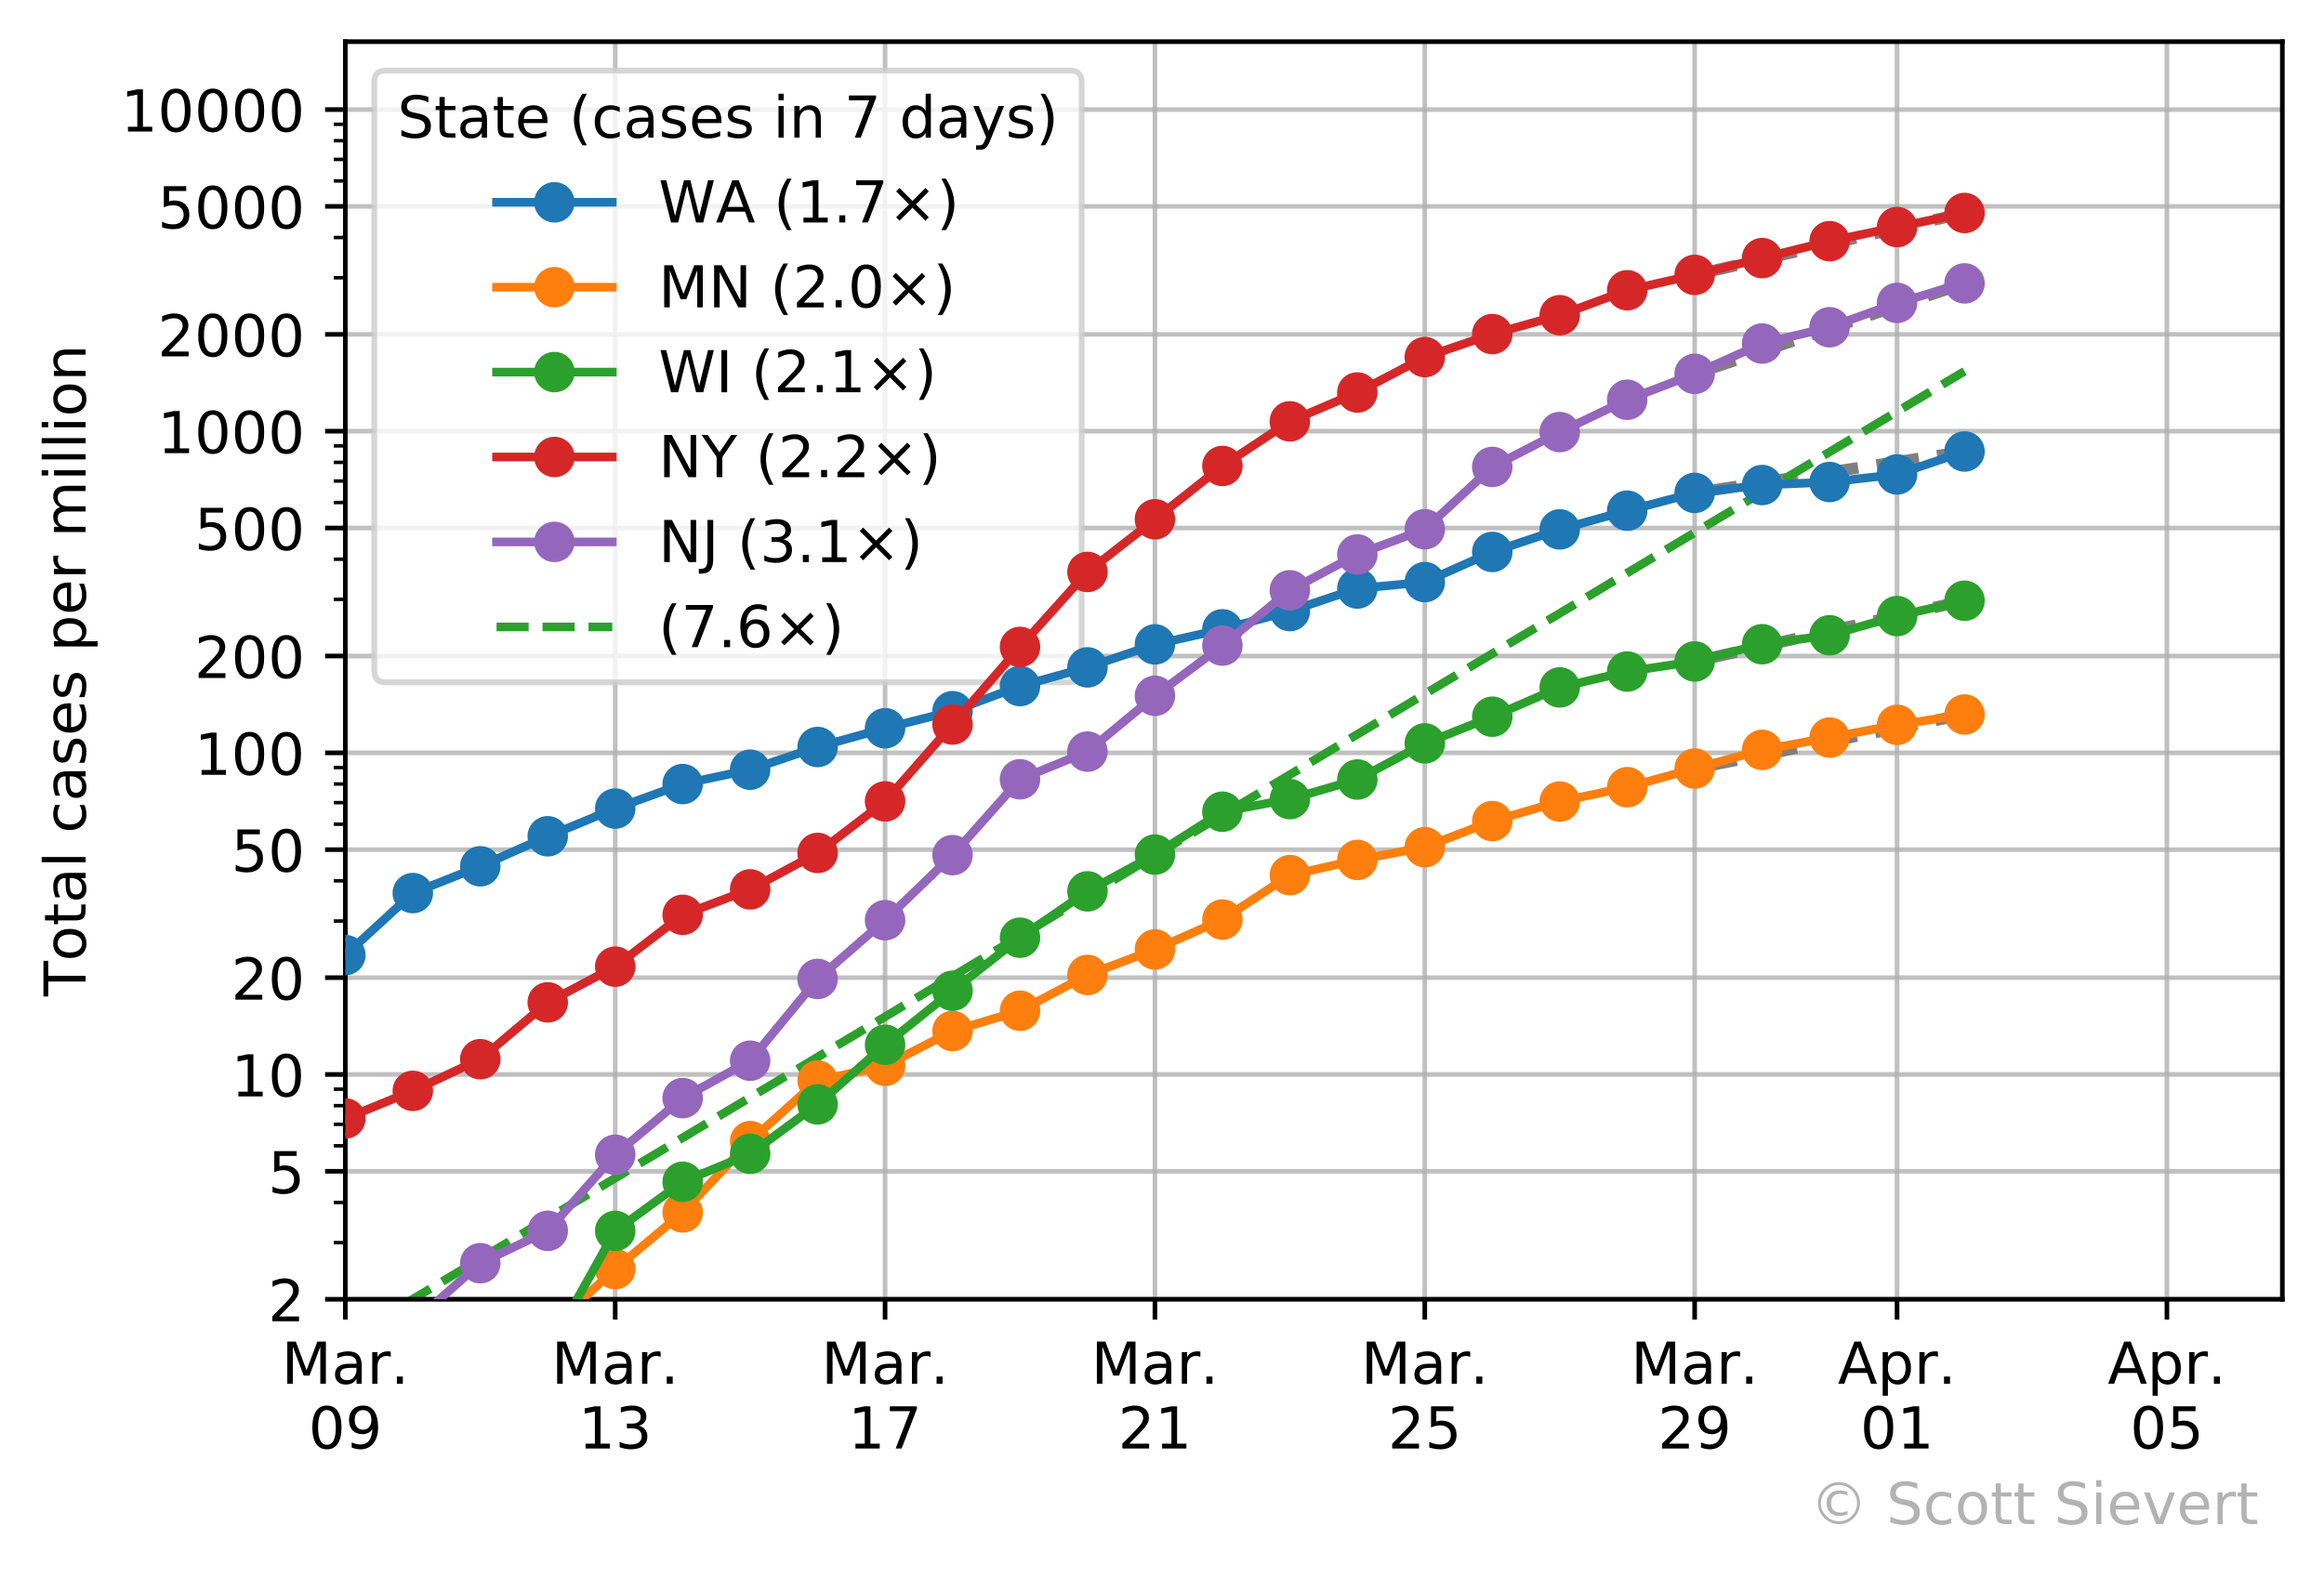 <?xml version="1.0" encoding="utf-8" standalone="no"?>
<!DOCTYPE svg PUBLIC "-//W3C//DTD SVG 1.1//EN"
  "http://www.w3.org/Graphics/SVG/1.1/DTD/svg11.dtd">
<!-- Created with matplotlib (https://matplotlib.org/) -->
<svg height="272.789pt" version="1.1" viewBox="0 0 401.691 272.789" width="401.691pt" xmlns="http://www.w3.org/2000/svg" xmlns:xlink="http://www.w3.org/1999/xlink">
 <defs>
  <style type="text/css">
*{stroke-linecap:butt;stroke-linejoin:round;}
  </style>
 </defs>
 <g id="figure_1">
  <g id="patch_1">
   <path d="M 0 272.789 
L 401.691 272.789 
L 401.691 0 
L 0 0 
z
" style="fill:#ffffff;"/>
  </g>
  <g id="axes_1">
   <g id="patch_2">
    <path d="M 59.691 224.64 
L 394.491 224.64 
L 394.491 7.2 
L 59.691 7.2 
z
" style="fill:#ffffff;"/>
   </g>
   <g id="matplotlib.axis_1">
    <g id="xtick_1">
     <g id="line2d_1">
      <path clip-path="url(#p362d147719)" d="M 59.691 224.64 
L 59.691 7.2 
" style="fill:none;stroke:#b0b0b0;stroke-linecap:square;stroke-opacity:0.8;stroke-width:0.8;"/>
     </g>
     <g id="line2d_2">
      <defs>
       <path d="M 0 0 
L 0 3.5 
" id="mbc2baef5d2" style="stroke:#000000;stroke-width:0.8;"/>
      </defs>
      <g>
       <use style="stroke:#000000;stroke-width:0.8;" x="59.691" xlink:href="#mbc2baef5d2" y="224.64"/>
      </g>
     </g>
     <g id="text_1">
      <!-- Mar. -->
      <defs>
       <path d="M 9.812 72.906 
L 24.516 72.906 
L 43.109 23.297 
L 61.812 72.906 
L 76.516 72.906 
L 76.516 0 
L 66.891 0 
L 66.891 64.016 
L 48.094 14.016 
L 38.188 14.016 
L 19.391 64.016 
L 19.391 0 
L 9.812 0 
z
" id="DejaVuSans-77"/>
       <path d="M 34.281 27.484 
Q 23.391 27.484 19.188 25 
Q 14.984 22.516 14.984 16.5 
Q 14.984 11.719 18.141 8.906 
Q 21.297 6.109 26.703 6.109 
Q 34.188 6.109 38.703 11.406 
Q 43.219 16.703 43.219 25.484 
L 43.219 27.484 
z
M 52.203 31.203 
L 52.203 0 
L 43.219 0 
L 43.219 8.297 
Q 40.141 3.328 35.547 0.953 
Q 30.953 -1.422 24.312 -1.422 
Q 15.922 -1.422 10.953 3.297 
Q 6 8.016 6 15.922 
Q 6 25.141 12.172 29.828 
Q 18.359 34.516 30.609 34.516 
L 43.219 34.516 
L 43.219 35.406 
Q 43.219 41.609 39.141 45 
Q 35.062 48.391 27.688 48.391 
Q 23 48.391 18.547 47.266 
Q 14.109 46.141 10.016 43.891 
L 10.016 52.203 
Q 14.938 54.109 19.578 55.047 
Q 24.219 56 28.609 56 
Q 40.484 56 46.344 49.844 
Q 52.203 43.703 52.203 31.203 
z
" id="DejaVuSans-97"/>
       <path d="M 41.109 46.297 
Q 39.594 47.172 37.812 47.578 
Q 36.031 48 33.891 48 
Q 26.266 48 22.188 43.047 
Q 18.109 38.094 18.109 28.812 
L 18.109 0 
L 9.078 0 
L 9.078 54.688 
L 18.109 54.688 
L 18.109 46.188 
Q 20.953 51.172 25.484 53.578 
Q 30.031 56 36.531 56 
Q 37.453 56 38.578 55.875 
Q 39.703 55.766 41.062 55.516 
z
" id="DejaVuSans-114"/>
       <path d="M 10.688 12.406 
L 21 12.406 
L 21 0 
L 10.688 0 
z
" id="DejaVuSans-46"/>
      </defs>
      <g transform="translate(48.675 239.238)scale(0.1 -0.1)">
       <use xlink:href="#DejaVuSans-77"/>
       <use x="86.279" xlink:href="#DejaVuSans-97"/>
       <use x="147.559" xlink:href="#DejaVuSans-114"/>
       <use x="188.531" xlink:href="#DejaVuSans-46"/>
      </g>
      <!-- 09 -->
      <defs>
       <path d="M 31.781 66.406 
Q 24.172 66.406 20.328 58.906 
Q 16.5 51.422 16.5 36.375 
Q 16.5 21.391 20.328 13.891 
Q 24.172 6.391 31.781 6.391 
Q 39.453 6.391 43.281 13.891 
Q 47.125 21.391 47.125 36.375 
Q 47.125 51.422 43.281 58.906 
Q 39.453 66.406 31.781 66.406 
z
M 31.781 74.219 
Q 44.047 74.219 50.516 64.516 
Q 56.984 54.828 56.984 36.375 
Q 56.984 17.969 50.516 8.266 
Q 44.047 -1.422 31.781 -1.422 
Q 19.531 -1.422 13.062 8.266 
Q 6.594 17.969 6.594 36.375 
Q 6.594 54.828 13.062 64.516 
Q 19.531 74.219 31.781 74.219 
z
" id="DejaVuSans-48"/>
       <path d="M 10.984 1.516 
L 10.984 10.5 
Q 14.703 8.734 18.5 7.812 
Q 22.312 6.891 25.984 6.891 
Q 35.75 6.891 40.891 13.453 
Q 46.047 20.016 46.781 33.406 
Q 43.953 29.203 39.594 26.953 
Q 35.25 24.703 29.984 24.703 
Q 19.047 24.703 12.672 31.312 
Q 6.297 37.938 6.297 49.422 
Q 6.297 60.641 12.938 67.422 
Q 19.578 74.219 30.609 74.219 
Q 43.266 74.219 49.922 64.516 
Q 56.594 54.828 56.594 36.375 
Q 56.594 19.141 48.406 8.859 
Q 40.234 -1.422 26.422 -1.422 
Q 22.703 -1.422 18.891 -0.688 
Q 15.094 0.047 10.984 1.516 
z
M 30.609 32.422 
Q 37.25 32.422 41.125 36.953 
Q 45.016 41.5 45.016 49.422 
Q 45.016 57.281 41.125 61.844 
Q 37.25 66.406 30.609 66.406 
Q 23.969 66.406 20.094 61.844 
Q 16.219 57.281 16.219 49.422 
Q 16.219 41.5 20.094 36.953 
Q 23.969 32.422 30.609 32.422 
z
" id="DejaVuSans-57"/>
      </defs>
      <g transform="translate(53.328 250.436)scale(0.1 -0.1)">
       <use xlink:href="#DejaVuSans-48"/>
       <use x="63.623" xlink:href="#DejaVuSans-57"/>
      </g>
     </g>
    </g>
    <g id="xtick_2">
     <g id="line2d_3">
      <path clip-path="url(#p362d147719)" d="M 106.335 224.64 
L 106.335 7.2 
" style="fill:none;stroke:#b0b0b0;stroke-linecap:square;stroke-opacity:0.8;stroke-width:0.8;"/>
     </g>
     <g id="line2d_4">
      <g>
       <use style="stroke:#000000;stroke-width:0.8;" x="106.335" xlink:href="#mbc2baef5d2" y="224.64"/>
      </g>
     </g>
     <g id="text_2">
      <!-- Mar. -->
      <g transform="translate(95.319 239.238)scale(0.1 -0.1)">
       <use xlink:href="#DejaVuSans-77"/>
       <use x="86.279" xlink:href="#DejaVuSans-97"/>
       <use x="147.559" xlink:href="#DejaVuSans-114"/>
       <use x="188.531" xlink:href="#DejaVuSans-46"/>
      </g>
      <!-- 13 -->
      <defs>
       <path d="M 12.406 8.297 
L 28.516 8.297 
L 28.516 63.922 
L 10.984 60.406 
L 10.984 69.391 
L 28.422 72.906 
L 38.281 72.906 
L 38.281 8.297 
L 54.391 8.297 
L 54.391 0 
L 12.406 0 
z
" id="DejaVuSans-49"/>
       <path d="M 40.578 39.312 
Q 47.656 37.797 51.625 33 
Q 55.609 28.219 55.609 21.188 
Q 55.609 10.406 48.188 4.484 
Q 40.766 -1.422 27.094 -1.422 
Q 22.516 -1.422 17.656 -0.516 
Q 12.797 0.391 7.625 2.203 
L 7.625 11.719 
Q 11.719 9.328 16.594 8.109 
Q 21.484 6.891 26.812 6.891 
Q 36.078 6.891 40.938 10.547 
Q 45.797 14.203 45.797 21.188 
Q 45.797 27.641 41.281 31.266 
Q 36.766 34.906 28.719 34.906 
L 20.219 34.906 
L 20.219 43.016 
L 29.109 43.016 
Q 36.375 43.016 40.234 45.922 
Q 44.094 48.828 44.094 54.297 
Q 44.094 59.906 40.109 62.906 
Q 36.141 65.922 28.719 65.922 
Q 24.656 65.922 20.016 65.031 
Q 15.375 64.156 9.812 62.312 
L 9.812 71.094 
Q 15.438 72.656 20.344 73.438 
Q 25.25 74.219 29.594 74.219 
Q 40.828 74.219 47.359 69.109 
Q 53.906 64.016 53.906 55.328 
Q 53.906 49.266 50.438 45.094 
Q 46.969 40.922 40.578 39.312 
z
" id="DejaVuSans-51"/>
      </defs>
      <g transform="translate(99.972 250.436)scale(0.1 -0.1)">
       <use xlink:href="#DejaVuSans-49"/>
       <use x="63.623" xlink:href="#DejaVuSans-51"/>
      </g>
     </g>
    </g>
    <g id="xtick_3">
     <g id="line2d_5">
      <path clip-path="url(#p362d147719)" d="M 152.979 224.64 
L 152.979 7.2 
" style="fill:none;stroke:#b0b0b0;stroke-linecap:square;stroke-opacity:0.8;stroke-width:0.8;"/>
     </g>
     <g id="line2d_6">
      <g>
       <use style="stroke:#000000;stroke-width:0.8;" x="152.979" xlink:href="#mbc2baef5d2" y="224.64"/>
      </g>
     </g>
     <g id="text_3">
      <!-- Mar. -->
      <g transform="translate(141.964 239.238)scale(0.1 -0.1)">
       <use xlink:href="#DejaVuSans-77"/>
       <use x="86.279" xlink:href="#DejaVuSans-97"/>
       <use x="147.559" xlink:href="#DejaVuSans-114"/>
       <use x="188.531" xlink:href="#DejaVuSans-46"/>
      </g>
      <!-- 17 -->
      <defs>
       <path d="M 8.203 72.906 
L 55.078 72.906 
L 55.078 68.703 
L 28.609 0 
L 18.312 0 
L 43.219 64.594 
L 8.203 64.594 
z
" id="DejaVuSans-55"/>
      </defs>
      <g transform="translate(146.617 250.436)scale(0.1 -0.1)">
       <use xlink:href="#DejaVuSans-49"/>
       <use x="63.623" xlink:href="#DejaVuSans-55"/>
      </g>
     </g>
    </g>
    <g id="xtick_4">
     <g id="line2d_7">
      <path clip-path="url(#p362d147719)" d="M 199.624 224.64 
L 199.624 7.2 
" style="fill:none;stroke:#b0b0b0;stroke-linecap:square;stroke-opacity:0.8;stroke-width:0.8;"/>
     </g>
     <g id="line2d_8">
      <g>
       <use style="stroke:#000000;stroke-width:0.8;" x="199.624" xlink:href="#mbc2baef5d2" y="224.64"/>
      </g>
     </g>
     <g id="text_4">
      <!-- Mar. -->
      <g transform="translate(188.608 239.238)scale(0.1 -0.1)">
       <use xlink:href="#DejaVuSans-77"/>
       <use x="86.279" xlink:href="#DejaVuSans-97"/>
       <use x="147.559" xlink:href="#DejaVuSans-114"/>
       <use x="188.531" xlink:href="#DejaVuSans-46"/>
      </g>
      <!-- 21 -->
      <defs>
       <path d="M 19.188 8.297 
L 53.609 8.297 
L 53.609 0 
L 7.328 0 
L 7.328 8.297 
Q 12.938 14.109 22.625 23.891 
Q 32.328 33.688 34.812 36.531 
Q 39.547 41.844 41.422 45.531 
Q 43.312 49.219 43.312 52.781 
Q 43.312 58.594 39.234 62.25 
Q 35.156 65.922 28.609 65.922 
Q 23.969 65.922 18.812 64.312 
Q 13.672 62.703 7.812 59.422 
L 7.812 69.391 
Q 13.766 71.781 18.938 73 
Q 24.125 74.219 28.422 74.219 
Q 39.75 74.219 46.484 68.547 
Q 53.219 62.891 53.219 53.422 
Q 53.219 48.922 51.531 44.891 
Q 49.859 40.875 45.406 35.406 
Q 44.188 33.984 37.641 27.219 
Q 31.109 20.453 19.188 8.297 
z
" id="DejaVuSans-50"/>
      </defs>
      <g transform="translate(193.261 250.436)scale(0.1 -0.1)">
       <use xlink:href="#DejaVuSans-50"/>
       <use x="63.623" xlink:href="#DejaVuSans-49"/>
      </g>
     </g>
    </g>
    <g id="xtick_5">
     <g id="line2d_9">
      <path clip-path="url(#p362d147719)" d="M 246.268 224.64 
L 246.268 7.2 
" style="fill:none;stroke:#b0b0b0;stroke-linecap:square;stroke-opacity:0.8;stroke-width:0.8;"/>
     </g>
     <g id="line2d_10">
      <g>
       <use style="stroke:#000000;stroke-width:0.8;" x="246.268" xlink:href="#mbc2baef5d2" y="224.64"/>
      </g>
     </g>
     <g id="text_5">
      <!-- Mar. -->
      <g transform="translate(235.252 239.238)scale(0.1 -0.1)">
       <use xlink:href="#DejaVuSans-77"/>
       <use x="86.279" xlink:href="#DejaVuSans-97"/>
       <use x="147.559" xlink:href="#DejaVuSans-114"/>
       <use x="188.531" xlink:href="#DejaVuSans-46"/>
      </g>
      <!-- 25 -->
      <defs>
       <path d="M 10.797 72.906 
L 49.516 72.906 
L 49.516 64.594 
L 19.828 64.594 
L 19.828 46.734 
Q 21.969 47.469 24.109 47.828 
Q 26.266 48.188 28.422 48.188 
Q 40.625 48.188 47.75 41.5 
Q 54.891 34.812 54.891 23.391 
Q 54.891 11.625 47.562 5.094 
Q 40.234 -1.422 26.906 -1.422 
Q 22.312 -1.422 17.547 -0.641 
Q 12.797 0.141 7.719 1.703 
L 7.719 11.625 
Q 12.109 9.234 16.797 8.062 
Q 21.484 6.891 26.703 6.891 
Q 35.156 6.891 40.078 11.328 
Q 45.016 15.766 45.016 23.391 
Q 45.016 31 40.078 35.438 
Q 35.156 39.891 26.703 39.891 
Q 22.75 39.891 18.812 39.016 
Q 14.891 38.141 10.797 36.281 
z
" id="DejaVuSans-53"/>
      </defs>
      <g transform="translate(239.905 250.436)scale(0.1 -0.1)">
       <use xlink:href="#DejaVuSans-50"/>
       <use x="63.623" xlink:href="#DejaVuSans-53"/>
      </g>
     </g>
    </g>
    <g id="xtick_6">
     <g id="line2d_11">
      <path clip-path="url(#p362d147719)" d="M 292.912 224.64 
L 292.912 7.2 
" style="fill:none;stroke:#b0b0b0;stroke-linecap:square;stroke-opacity:0.8;stroke-width:0.8;"/>
     </g>
     <g id="line2d_12">
      <g>
       <use style="stroke:#000000;stroke-width:0.8;" x="292.912" xlink:href="#mbc2baef5d2" y="224.64"/>
      </g>
     </g>
     <g id="text_6">
      <!-- Mar. -->
      <g transform="translate(281.897 239.238)scale(0.1 -0.1)">
       <use xlink:href="#DejaVuSans-77"/>
       <use x="86.279" xlink:href="#DejaVuSans-97"/>
       <use x="147.559" xlink:href="#DejaVuSans-114"/>
       <use x="188.531" xlink:href="#DejaVuSans-46"/>
      </g>
      <!-- 29 -->
      <g transform="translate(286.55 250.436)scale(0.1 -0.1)">
       <use xlink:href="#DejaVuSans-50"/>
       <use x="63.623" xlink:href="#DejaVuSans-57"/>
      </g>
     </g>
    </g>
    <g id="xtick_7">
     <g id="line2d_13">
      <path clip-path="url(#p362d147719)" d="M 327.895 224.64 
L 327.895 7.2 
" style="fill:none;stroke:#b0b0b0;stroke-linecap:square;stroke-opacity:0.8;stroke-width:0.8;"/>
     </g>
     <g id="line2d_14">
      <g>
       <use style="stroke:#000000;stroke-width:0.8;" x="327.895" xlink:href="#mbc2baef5d2" y="224.64"/>
      </g>
     </g>
     <g id="text_7">
      <!-- Apr. -->
      <defs>
       <path d="M 34.188 63.188 
L 20.797 26.906 
L 47.609 26.906 
z
M 28.609 72.906 
L 39.797 72.906 
L 67.578 0 
L 57.328 0 
L 50.688 18.703 
L 17.828 18.703 
L 11.188 0 
L 0.781 0 
z
" id="DejaVuSans-65"/>
       <path d="M 18.109 8.203 
L 18.109 -20.797 
L 9.078 -20.797 
L 9.078 54.688 
L 18.109 54.688 
L 18.109 46.391 
Q 20.953 51.266 25.266 53.625 
Q 29.594 56 35.594 56 
Q 45.562 56 51.781 48.094 
Q 58.016 40.188 58.016 27.297 
Q 58.016 14.406 51.781 6.484 
Q 45.562 -1.422 35.594 -1.422 
Q 29.594 -1.422 25.266 0.953 
Q 20.953 3.328 18.109 8.203 
z
M 48.688 27.297 
Q 48.688 37.203 44.609 42.844 
Q 40.531 48.484 33.406 48.484 
Q 26.266 48.484 22.188 42.844 
Q 18.109 37.203 18.109 27.297 
Q 18.109 17.391 22.188 11.75 
Q 26.266 6.109 33.406 6.109 
Q 40.531 6.109 44.609 11.75 
Q 48.688 17.391 48.688 27.297 
z
" id="DejaVuSans-112"/>
      </defs>
      <g transform="translate(317.663 239.238)scale(0.1 -0.1)">
       <use xlink:href="#DejaVuSans-65"/>
       <use x="68.408" xlink:href="#DejaVuSans-112"/>
       <use x="131.885" xlink:href="#DejaVuSans-114"/>
       <use x="172.857" xlink:href="#DejaVuSans-46"/>
      </g>
      <!-- 01 -->
      <g transform="translate(321.533 250.436)scale(0.1 -0.1)">
       <use xlink:href="#DejaVuSans-48"/>
       <use x="63.623" xlink:href="#DejaVuSans-49"/>
      </g>
     </g>
    </g>
    <g id="xtick_8">
     <g id="line2d_15">
      <path clip-path="url(#p362d147719)" d="M 374.54 224.64 
L 374.54 7.2 
" style="fill:none;stroke:#b0b0b0;stroke-linecap:square;stroke-opacity:0.8;stroke-width:0.8;"/>
     </g>
     <g id="line2d_16">
      <g>
       <use style="stroke:#000000;stroke-width:0.8;" x="374.54" xlink:href="#mbc2baef5d2" y="224.64"/>
      </g>
     </g>
     <g id="text_8">
      <!-- Apr. -->
      <g transform="translate(364.308 239.238)scale(0.1 -0.1)">
       <use xlink:href="#DejaVuSans-65"/>
       <use x="68.408" xlink:href="#DejaVuSans-112"/>
       <use x="131.885" xlink:href="#DejaVuSans-114"/>
       <use x="172.857" xlink:href="#DejaVuSans-46"/>
      </g>
      <!-- 05 -->
      <g transform="translate(368.177 250.436)scale(0.1 -0.1)">
       <use xlink:href="#DejaVuSans-48"/>
       <use x="63.623" xlink:href="#DejaVuSans-53"/>
      </g>
     </g>
    </g>
   </g>
   <g id="matplotlib.axis_2">
    <g id="ytick_1">
     <g id="line2d_17">
      <path clip-path="url(#p362d147719)" d="M 59.691 224.64 
L 394.491 224.64 
" style="fill:none;stroke:#b0b0b0;stroke-linecap:square;stroke-opacity:0.8;stroke-width:0.8;"/>
     </g>
     <g id="line2d_18">
      <defs>
       <path d="M 0 0 
L -3.5 0 
" id="m68fa7e0b59" style="stroke:#000000;stroke-width:0.8;"/>
      </defs>
      <g>
       <use style="stroke:#000000;stroke-width:0.8;" x="59.691" xlink:href="#m68fa7e0b59" y="224.64"/>
      </g>
     </g>
     <g id="text_9">
      <!-- 2 -->
      <g transform="translate(46.328 228.439)scale(0.1 -0.1)">
       <use xlink:href="#DejaVuSans-50"/>
      </g>
     </g>
    </g>
    <g id="ytick_2">
     <g id="line2d_19">
      <path clip-path="url(#p362d147719)" d="M 59.691 202.511 
L 394.491 202.511 
" style="fill:none;stroke:#b0b0b0;stroke-linecap:square;stroke-opacity:0.8;stroke-width:0.8;"/>
     </g>
     <g id="line2d_20">
      <g>
       <use style="stroke:#000000;stroke-width:0.8;" x="59.691" xlink:href="#m68fa7e0b59" y="202.511"/>
      </g>
     </g>
     <g id="text_10">
      <!-- 5 -->
      <g transform="translate(46.328 206.31)scale(0.1 -0.1)">
       <use xlink:href="#DejaVuSans-53"/>
      </g>
     </g>
    </g>
    <g id="ytick_3">
     <g id="line2d_21">
      <path clip-path="url(#p362d147719)" d="M 59.691 185.771 
L 394.491 185.771 
" style="fill:none;stroke:#b0b0b0;stroke-linecap:square;stroke-opacity:0.8;stroke-width:0.8;"/>
     </g>
     <g id="line2d_22">
      <g>
       <use style="stroke:#000000;stroke-width:0.8;" x="59.691" xlink:href="#m68fa7e0b59" y="185.771"/>
      </g>
     </g>
     <g id="text_11">
      <!-- 10 -->
      <g transform="translate(39.966 189.57)scale(0.1 -0.1)">
       <use xlink:href="#DejaVuSans-49"/>
       <use x="63.623" xlink:href="#DejaVuSans-48"/>
      </g>
     </g>
    </g>
    <g id="ytick_4">
     <g id="line2d_23">
      <path clip-path="url(#p362d147719)" d="M 59.691 169.03 
L 394.491 169.03 
" style="fill:none;stroke:#b0b0b0;stroke-linecap:square;stroke-opacity:0.8;stroke-width:0.8;"/>
     </g>
     <g id="line2d_24">
      <g>
       <use style="stroke:#000000;stroke-width:0.8;" x="59.691" xlink:href="#m68fa7e0b59" y="169.03"/>
      </g>
     </g>
     <g id="text_12">
      <!-- 20 -->
      <g transform="translate(39.966 172.83)scale(0.1 -0.1)">
       <use xlink:href="#DejaVuSans-50"/>
       <use x="63.623" xlink:href="#DejaVuSans-48"/>
      </g>
     </g>
    </g>
    <g id="ytick_5">
     <g id="line2d_25">
      <path clip-path="url(#p362d147719)" d="M 59.691 146.901 
L 394.491 146.901 
" style="fill:none;stroke:#b0b0b0;stroke-linecap:square;stroke-opacity:0.8;stroke-width:0.8;"/>
     </g>
     <g id="line2d_26">
      <g>
       <use style="stroke:#000000;stroke-width:0.8;" x="59.691" xlink:href="#m68fa7e0b59" y="146.901"/>
      </g>
     </g>
     <g id="text_13">
      <!-- 50 -->
      <g transform="translate(39.966 150.7)scale(0.1 -0.1)">
       <use xlink:href="#DejaVuSans-53"/>
       <use x="63.623" xlink:href="#DejaVuSans-48"/>
      </g>
     </g>
    </g>
    <g id="ytick_6">
     <g id="line2d_27">
      <path clip-path="url(#p362d147719)" d="M 59.691 130.161 
L 394.491 130.161 
" style="fill:none;stroke:#b0b0b0;stroke-linecap:square;stroke-opacity:0.8;stroke-width:0.8;"/>
     </g>
     <g id="line2d_28">
      <g>
       <use style="stroke:#000000;stroke-width:0.8;" x="59.691" xlink:href="#m68fa7e0b59" y="130.161"/>
      </g>
     </g>
     <g id="text_14">
      <!-- 100 -->
      <g transform="translate(33.603 133.96)scale(0.1 -0.1)">
       <use xlink:href="#DejaVuSans-49"/>
       <use x="63.623" xlink:href="#DejaVuSans-48"/>
       <use x="127.246" xlink:href="#DejaVuSans-48"/>
      </g>
     </g>
    </g>
    <g id="ytick_7">
     <g id="line2d_29">
      <path clip-path="url(#p362d147719)" d="M 59.691 113.421 
L 394.491 113.421 
" style="fill:none;stroke:#b0b0b0;stroke-linecap:square;stroke-opacity:0.8;stroke-width:0.8;"/>
     </g>
     <g id="line2d_30">
      <g>
       <use style="stroke:#000000;stroke-width:0.8;" x="59.691" xlink:href="#m68fa7e0b59" y="113.421"/>
      </g>
     </g>
     <g id="text_15">
      <!-- 200 -->
      <g transform="translate(33.603 117.22)scale(0.1 -0.1)">
       <use xlink:href="#DejaVuSans-50"/>
       <use x="63.623" xlink:href="#DejaVuSans-48"/>
       <use x="127.246" xlink:href="#DejaVuSans-48"/>
      </g>
     </g>
    </g>
    <g id="ytick_8">
     <g id="line2d_31">
      <path clip-path="url(#p362d147719)" d="M 59.691 91.291 
L 394.491 91.291 
" style="fill:none;stroke:#b0b0b0;stroke-linecap:square;stroke-opacity:0.8;stroke-width:0.8;"/>
     </g>
     <g id="line2d_32">
      <g>
       <use style="stroke:#000000;stroke-width:0.8;" x="59.691" xlink:href="#m68fa7e0b59" y="91.291"/>
      </g>
     </g>
     <g id="text_16">
      <!-- 500 -->
      <g transform="translate(33.603 95.091)scale(0.1 -0.1)">
       <use xlink:href="#DejaVuSans-53"/>
       <use x="63.623" xlink:href="#DejaVuSans-48"/>
       <use x="127.246" xlink:href="#DejaVuSans-48"/>
      </g>
     </g>
    </g>
    <g id="ytick_9">
     <g id="line2d_33">
      <path clip-path="url(#p362d147719)" d="M 59.691 74.551 
L 394.491 74.551 
" style="fill:none;stroke:#b0b0b0;stroke-linecap:square;stroke-opacity:0.8;stroke-width:0.8;"/>
     </g>
     <g id="line2d_34">
      <g>
       <use style="stroke:#000000;stroke-width:0.8;" x="59.691" xlink:href="#m68fa7e0b59" y="74.551"/>
      </g>
     </g>
     <g id="text_17">
      <!-- 1000 -->
      <g transform="translate(27.241 78.351)scale(0.1 -0.1)">
       <use xlink:href="#DejaVuSans-49"/>
       <use x="63.623" xlink:href="#DejaVuSans-48"/>
       <use x="127.246" xlink:href="#DejaVuSans-48"/>
       <use x="190.869" xlink:href="#DejaVuSans-48"/>
      </g>
     </g>
    </g>
    <g id="ytick_10">
     <g id="line2d_35">
      <path clip-path="url(#p362d147719)" d="M 59.691 57.811 
L 394.491 57.811 
" style="fill:none;stroke:#b0b0b0;stroke-linecap:square;stroke-opacity:0.8;stroke-width:0.8;"/>
     </g>
     <g id="line2d_36">
      <g>
       <use style="stroke:#000000;stroke-width:0.8;" x="59.691" xlink:href="#m68fa7e0b59" y="57.811"/>
      </g>
     </g>
     <g id="text_18">
      <!-- 2000 -->
      <g transform="translate(27.241 61.61)scale(0.1 -0.1)">
       <use xlink:href="#DejaVuSans-50"/>
       <use x="63.623" xlink:href="#DejaVuSans-48"/>
       <use x="127.246" xlink:href="#DejaVuSans-48"/>
       <use x="190.869" xlink:href="#DejaVuSans-48"/>
      </g>
     </g>
    </g>
    <g id="ytick_11">
     <g id="line2d_37">
      <path clip-path="url(#p362d147719)" d="M 59.691 35.682 
L 394.491 35.682 
" style="fill:none;stroke:#b0b0b0;stroke-linecap:square;stroke-opacity:0.8;stroke-width:0.8;"/>
     </g>
     <g id="line2d_38">
      <g>
       <use style="stroke:#000000;stroke-width:0.8;" x="59.691" xlink:href="#m68fa7e0b59" y="35.682"/>
      </g>
     </g>
     <g id="text_19">
      <!-- 5000 -->
      <g transform="translate(27.241 39.481)scale(0.1 -0.1)">
       <use xlink:href="#DejaVuSans-53"/>
       <use x="63.623" xlink:href="#DejaVuSans-48"/>
       <use x="127.246" xlink:href="#DejaVuSans-48"/>
       <use x="190.869" xlink:href="#DejaVuSans-48"/>
      </g>
     </g>
    </g>
    <g id="ytick_12">
     <g id="line2d_39">
      <path clip-path="url(#p362d147719)" d="M 59.691 18.942 
L 394.491 18.942 
" style="fill:none;stroke:#b0b0b0;stroke-linecap:square;stroke-opacity:0.8;stroke-width:0.8;"/>
     </g>
     <g id="line2d_40">
      <g>
       <use style="stroke:#000000;stroke-width:0.8;" x="59.691" xlink:href="#m68fa7e0b59" y="18.942"/>
      </g>
     </g>
     <g id="text_20">
      <!-- 10000 -->
      <g transform="translate(20.878 22.741)scale(0.1 -0.1)">
       <use xlink:href="#DejaVuSans-49"/>
       <use x="63.623" xlink:href="#DejaVuSans-48"/>
       <use x="127.246" xlink:href="#DejaVuSans-48"/>
       <use x="190.869" xlink:href="#DejaVuSans-48"/>
       <use x="254.492" xlink:href="#DejaVuSans-48"/>
      </g>
     </g>
    </g>
    <g id="ytick_13">
     <g id="line2d_41">
      <defs>
       <path d="M 0 0 
L -2 0 
" id="mafcff1f898" style="stroke:#000000;stroke-width:0.6;"/>
      </defs>
      <g>
       <use style="stroke:#000000;stroke-width:0.6;" x="59.691" xlink:href="#mafcff1f898" y="214.848"/>
      </g>
     </g>
    </g>
    <g id="ytick_14">
     <g id="line2d_42">
      <g>
       <use style="stroke:#000000;stroke-width:0.6;" x="59.691" xlink:href="#mafcff1f898" y="207.9"/>
      </g>
     </g>
    </g>
    <g id="ytick_15">
     <g id="line2d_43">
      <g>
       <use style="stroke:#000000;stroke-width:0.6;" x="59.691" xlink:href="#mafcff1f898" y="198.107"/>
      </g>
     </g>
    </g>
    <g id="ytick_16">
     <g id="line2d_44">
      <g>
       <use style="stroke:#000000;stroke-width:0.6;" x="59.691" xlink:href="#mafcff1f898" y="194.385"/>
      </g>
     </g>
    </g>
    <g id="ytick_17">
     <g id="line2d_45">
      <g>
       <use style="stroke:#000000;stroke-width:0.6;" x="59.691" xlink:href="#mafcff1f898" y="191.16"/>
      </g>
     </g>
    </g>
    <g id="ytick_18">
     <g id="line2d_46">
      <g>
       <use style="stroke:#000000;stroke-width:0.6;" x="59.691" xlink:href="#mafcff1f898" y="188.315"/>
      </g>
     </g>
    </g>
    <g id="ytick_19">
     <g id="line2d_47">
      <g>
       <use style="stroke:#000000;stroke-width:0.6;" x="59.691" xlink:href="#mafcff1f898" y="159.238"/>
      </g>
     </g>
    </g>
    <g id="ytick_20">
     <g id="line2d_48">
      <g>
       <use style="stroke:#000000;stroke-width:0.6;" x="59.691" xlink:href="#mafcff1f898" y="152.29"/>
      </g>
     </g>
    </g>
    <g id="ytick_21">
     <g id="line2d_49">
      <g>
       <use style="stroke:#000000;stroke-width:0.6;" x="59.691" xlink:href="#mafcff1f898" y="142.498"/>
      </g>
     </g>
    </g>
    <g id="ytick_22">
     <g id="line2d_50">
      <g>
       <use style="stroke:#000000;stroke-width:0.6;" x="59.691" xlink:href="#mafcff1f898" y="138.775"/>
      </g>
     </g>
    </g>
    <g id="ytick_23">
     <g id="line2d_51">
      <g>
       <use style="stroke:#000000;stroke-width:0.6;" x="59.691" xlink:href="#mafcff1f898" y="135.55"/>
      </g>
     </g>
    </g>
    <g id="ytick_24">
     <g id="line2d_52">
      <g>
       <use style="stroke:#000000;stroke-width:0.6;" x="59.691" xlink:href="#mafcff1f898" y="132.705"/>
      </g>
     </g>
    </g>
    <g id="ytick_25">
     <g id="line2d_53">
      <g>
       <use style="stroke:#000000;stroke-width:0.6;" x="59.691" xlink:href="#mafcff1f898" y="103.628"/>
      </g>
     </g>
    </g>
    <g id="ytick_26">
     <g id="line2d_54">
      <g>
       <use style="stroke:#000000;stroke-width:0.6;" x="59.691" xlink:href="#mafcff1f898" y="96.681"/>
      </g>
     </g>
    </g>
    <g id="ytick_27">
     <g id="line2d_55">
      <g>
       <use style="stroke:#000000;stroke-width:0.6;" x="59.691" xlink:href="#mafcff1f898" y="86.888"/>
      </g>
     </g>
    </g>
    <g id="ytick_28">
     <g id="line2d_56">
      <g>
       <use style="stroke:#000000;stroke-width:0.6;" x="59.691" xlink:href="#mafcff1f898" y="83.165"/>
      </g>
     </g>
    </g>
    <g id="ytick_29">
     <g id="line2d_57">
      <g>
       <use style="stroke:#000000;stroke-width:0.6;" x="59.691" xlink:href="#mafcff1f898" y="79.94"/>
      </g>
     </g>
    </g>
    <g id="ytick_30">
     <g id="line2d_58">
      <g>
       <use style="stroke:#000000;stroke-width:0.6;" x="59.691" xlink:href="#mafcff1f898" y="77.096"/>
      </g>
     </g>
    </g>
    <g id="ytick_31">
     <g id="line2d_59">
      <g>
       <use style="stroke:#000000;stroke-width:0.6;" x="59.691" xlink:href="#mafcff1f898" y="48.019"/>
      </g>
     </g>
    </g>
    <g id="ytick_32">
     <g id="line2d_60">
      <g>
       <use style="stroke:#000000;stroke-width:0.6;" x="59.691" xlink:href="#mafcff1f898" y="41.071"/>
      </g>
     </g>
    </g>
    <g id="ytick_33">
     <g id="line2d_61">
      <g>
       <use style="stroke:#000000;stroke-width:0.6;" x="59.691" xlink:href="#mafcff1f898" y="31.279"/>
      </g>
     </g>
    </g>
    <g id="ytick_34">
     <g id="line2d_62">
      <g>
       <use style="stroke:#000000;stroke-width:0.6;" x="59.691" xlink:href="#mafcff1f898" y="27.556"/>
      </g>
     </g>
    </g>
    <g id="ytick_35">
     <g id="line2d_63">
      <g>
       <use style="stroke:#000000;stroke-width:0.6;" x="59.691" xlink:href="#mafcff1f898" y="24.331"/>
      </g>
     </g>
    </g>
    <g id="ytick_36">
     <g id="line2d_64">
      <g>
       <use style="stroke:#000000;stroke-width:0.6;" x="59.691" xlink:href="#mafcff1f898" y="21.486"/>
      </g>
     </g>
    </g>
    <g id="text_21">
     <!-- Total cases per million -->
     <defs>
      <path d="M -0.297 72.906 
L 61.375 72.906 
L 61.375 64.594 
L 35.5 64.594 
L 35.5 0 
L 25.594 0 
L 25.594 64.594 
L -0.297 64.594 
z
" id="DejaVuSans-84"/>
      <path d="M 30.609 48.391 
Q 23.391 48.391 19.188 42.75 
Q 14.984 37.109 14.984 27.297 
Q 14.984 17.484 19.156 11.844 
Q 23.344 6.203 30.609 6.203 
Q 37.797 6.203 41.984 11.859 
Q 46.188 17.531 46.188 27.297 
Q 46.188 37.016 41.984 42.703 
Q 37.797 48.391 30.609 48.391 
z
M 30.609 56 
Q 42.328 56 49.016 48.375 
Q 55.719 40.766 55.719 27.297 
Q 55.719 13.875 49.016 6.219 
Q 42.328 -1.422 30.609 -1.422 
Q 18.844 -1.422 12.172 6.219 
Q 5.516 13.875 5.516 27.297 
Q 5.516 40.766 12.172 48.375 
Q 18.844 56 30.609 56 
z
" id="DejaVuSans-111"/>
      <path d="M 18.312 70.219 
L 18.312 54.688 
L 36.812 54.688 
L 36.812 47.703 
L 18.312 47.703 
L 18.312 18.016 
Q 18.312 11.328 20.141 9.422 
Q 21.969 7.516 27.594 7.516 
L 36.812 7.516 
L 36.812 0 
L 27.594 0 
Q 17.188 0 13.234 3.875 
Q 9.281 7.766 9.281 18.016 
L 9.281 47.703 
L 2.688 47.703 
L 2.688 54.688 
L 9.281 54.688 
L 9.281 70.219 
z
" id="DejaVuSans-116"/>
      <path d="M 9.422 75.984 
L 18.406 75.984 
L 18.406 0 
L 9.422 0 
z
" id="DejaVuSans-108"/>
      <path id="DejaVuSans-32"/>
      <path d="M 48.781 52.594 
L 48.781 44.188 
Q 44.969 46.297 41.141 47.344 
Q 37.312 48.391 33.406 48.391 
Q 24.656 48.391 19.812 42.844 
Q 14.984 37.312 14.984 27.297 
Q 14.984 17.281 19.812 11.734 
Q 24.656 6.203 33.406 6.203 
Q 37.312 6.203 41.141 7.25 
Q 44.969 8.297 48.781 10.406 
L 48.781 2.094 
Q 45.016 0.344 40.984 -0.531 
Q 36.969 -1.422 32.422 -1.422 
Q 20.062 -1.422 12.781 6.344 
Q 5.516 14.109 5.516 27.297 
Q 5.516 40.672 12.859 48.328 
Q 20.219 56 33.016 56 
Q 37.156 56 41.109 55.141 
Q 45.062 54.297 48.781 52.594 
z
" id="DejaVuSans-99"/>
      <path d="M 44.281 53.078 
L 44.281 44.578 
Q 40.484 46.531 36.375 47.5 
Q 32.281 48.484 27.875 48.484 
Q 21.188 48.484 17.844 46.438 
Q 14.5 44.391 14.5 40.281 
Q 14.5 37.156 16.891 35.375 
Q 19.281 33.594 26.516 31.984 
L 29.594 31.297 
Q 39.156 29.25 43.188 25.516 
Q 47.219 21.781 47.219 15.094 
Q 47.219 7.469 41.188 3.016 
Q 35.156 -1.422 24.609 -1.422 
Q 20.219 -1.422 15.453 -0.562 
Q 10.688 0.297 5.422 2 
L 5.422 11.281 
Q 10.406 8.688 15.234 7.391 
Q 20.062 6.109 24.812 6.109 
Q 31.156 6.109 34.562 8.281 
Q 37.984 10.453 37.984 14.406 
Q 37.984 18.062 35.516 20.016 
Q 33.062 21.969 24.703 23.781 
L 21.578 24.516 
Q 13.234 26.266 9.516 29.906 
Q 5.812 33.547 5.812 39.891 
Q 5.812 47.609 11.281 51.797 
Q 16.75 56 26.812 56 
Q 31.781 56 36.172 55.266 
Q 40.578 54.547 44.281 53.078 
z
" id="DejaVuSans-115"/>
      <path d="M 56.203 29.594 
L 56.203 25.203 
L 14.891 25.203 
Q 15.484 15.922 20.484 11.062 
Q 25.484 6.203 34.422 6.203 
Q 39.594 6.203 44.453 7.469 
Q 49.312 8.734 54.109 11.281 
L 54.109 2.781 
Q 49.266 0.734 44.188 -0.344 
Q 39.109 -1.422 33.891 -1.422 
Q 20.797 -1.422 13.156 6.188 
Q 5.516 13.812 5.516 26.812 
Q 5.516 40.234 12.766 48.109 
Q 20.016 56 32.328 56 
Q 43.359 56 49.781 48.891 
Q 56.203 41.797 56.203 29.594 
z
M 47.219 32.234 
Q 47.125 39.594 43.094 43.984 
Q 39.062 48.391 32.422 48.391 
Q 24.906 48.391 20.391 44.141 
Q 15.875 39.891 15.188 32.172 
z
" id="DejaVuSans-101"/>
      <path d="M 52 44.188 
Q 55.375 50.25 60.062 53.125 
Q 64.75 56 71.094 56 
Q 79.641 56 84.281 50.016 
Q 88.922 44.047 88.922 33.016 
L 88.922 0 
L 79.891 0 
L 79.891 32.719 
Q 79.891 40.578 77.094 44.375 
Q 74.312 48.188 68.609 48.188 
Q 61.625 48.188 57.562 43.547 
Q 53.516 38.922 53.516 30.906 
L 53.516 0 
L 44.484 0 
L 44.484 32.719 
Q 44.484 40.625 41.703 44.406 
Q 38.922 48.188 33.109 48.188 
Q 26.219 48.188 22.156 43.531 
Q 18.109 38.875 18.109 30.906 
L 18.109 0 
L 9.078 0 
L 9.078 54.688 
L 18.109 54.688 
L 18.109 46.188 
Q 21.188 51.219 25.484 53.609 
Q 29.781 56 35.688 56 
Q 41.656 56 45.828 52.969 
Q 50 49.953 52 44.188 
z
" id="DejaVuSans-109"/>
      <path d="M 9.422 54.688 
L 18.406 54.688 
L 18.406 0 
L 9.422 0 
z
M 9.422 75.984 
L 18.406 75.984 
L 18.406 64.594 
L 9.422 64.594 
z
" id="DejaVuSans-105"/>
      <path d="M 54.891 33.016 
L 54.891 0 
L 45.906 0 
L 45.906 32.719 
Q 45.906 40.484 42.875 44.328 
Q 39.844 48.188 33.797 48.188 
Q 26.516 48.188 22.312 43.547 
Q 18.109 38.922 18.109 30.906 
L 18.109 0 
L 9.078 0 
L 9.078 54.688 
L 18.109 54.688 
L 18.109 46.188 
Q 21.344 51.125 25.703 53.562 
Q 30.078 56 35.797 56 
Q 45.219 56 50.047 50.172 
Q 54.891 44.344 54.891 33.016 
z
" id="DejaVuSans-110"/>
     </defs>
     <g transform="translate(14.798 172.261)rotate(-90)scale(0.1 -0.1)">
      <use xlink:href="#DejaVuSans-84"/>
      <use x="60.818" xlink:href="#DejaVuSans-111"/>
      <use x="122" xlink:href="#DejaVuSans-116"/>
      <use x="161.209" xlink:href="#DejaVuSans-97"/>
      <use x="222.488" xlink:href="#DejaVuSans-108"/>
      <use x="250.271" xlink:href="#DejaVuSans-32"/>
      <use x="282.059" xlink:href="#DejaVuSans-99"/>
      <use x="337.039" xlink:href="#DejaVuSans-97"/>
      <use x="398.318" xlink:href="#DejaVuSans-115"/>
      <use x="450.418" xlink:href="#DejaVuSans-101"/>
      <use x="511.941" xlink:href="#DejaVuSans-115"/>
      <use x="564.041" xlink:href="#DejaVuSans-32"/>
      <use x="595.828" xlink:href="#DejaVuSans-112"/>
      <use x="659.305" xlink:href="#DejaVuSans-101"/>
      <use x="720.828" xlink:href="#DejaVuSans-114"/>
      <use x="761.941" xlink:href="#DejaVuSans-32"/>
      <use x="793.729" xlink:href="#DejaVuSans-109"/>
      <use x="891.141" xlink:href="#DejaVuSans-105"/>
      <use x="918.924" xlink:href="#DejaVuSans-108"/>
      <use x="946.707" xlink:href="#DejaVuSans-108"/>
      <use x="974.49" xlink:href="#DejaVuSans-105"/>
      <use x="1002.273" xlink:href="#DejaVuSans-111"/>
      <use x="1063.455" xlink:href="#DejaVuSans-110"/>
     </g>
    </g>
   </g>
   <g id="line2d_65">
    <path clip-path="url(#p362d147719)" d="M 292.912 85.219 
L 304.573 83.429 
L 316.234 81.64 
L 327.895 79.85 
L 339.557 78.061 
" style="fill:none;stroke:#7f7f7f;stroke-dasharray:7.4,3.2;stroke-dashoffset:0;stroke-width:2;"/>
   </g>
   <g id="line2d_66">
    <path clip-path="url(#p362d147719)" d="M 292.912 132.876 
L 304.573 130.541 
L 316.234 128.205 
L 327.895 125.87 
L 339.557 123.535 
" style="fill:none;stroke:#7f7f7f;stroke-dasharray:7.4,3.2;stroke-dashoffset:0;stroke-width:2;"/>
   </g>
   <g id="line2d_67">
    <path clip-path="url(#p362d147719)" d="M 292.912 114.362 
L 304.573 111.736 
L 316.234 109.111 
L 327.895 106.486 
L 339.557 103.861 
" style="fill:none;stroke:#7f7f7f;stroke-dasharray:7.4,3.2;stroke-dashoffset:0;stroke-width:2;"/>
   </g>
   <g id="line2d_68">
    <path clip-path="url(#p362d147719)" d="M 292.912 47.524 
L 304.573 44.85 
L 316.234 42.175 
L 327.895 39.5 
L 339.557 36.825 
" style="fill:none;stroke:#7f7f7f;stroke-dasharray:7.4,3.2;stroke-dashoffset:0;stroke-width:2;"/>
   </g>
   <g id="line2d_69">
    <path clip-path="url(#p362d147719)" d="M 292.912 64.646 
L 304.573 60.733 
L 316.234 56.821 
L 327.895 52.908 
L 339.557 48.996 
" style="fill:none;stroke:#7f7f7f;stroke-dasharray:7.4,3.2;stroke-dashoffset:0;stroke-width:2;"/>
   </g>
   <g id="line2d_70">
    <path clip-path="url(#p362d147719)" d="M 1.385 266.463 
L 13.046 259.488 
L 24.707 252.513 
L 36.368 245.538 
L 48.03 238.563 
L 59.691 231.588 
L 71.352 224.613 
L 83.013 217.638 
L 94.674 210.663 
L 106.335 203.688 
L 117.996 196.712 
L 129.657 189.737 
L 141.318 182.762 
L 152.979 175.787 
L 164.64 168.812 
L 176.301 161.837 
L 187.962 154.862 
L 199.624 147.887 
L 211.285 140.912 
L 222.946 133.937 
L 234.607 126.962 
L 246.268 119.987 
L 257.929 113.012 
L 269.59 106.037 
L 281.251 99.062 
L 292.912 92.086 
L 304.573 85.111 
L 316.234 78.136 
L 327.895 71.161 
L 339.557 64.186 
" style="fill:none;stroke:#2ca02c;stroke-dasharray:5.55,2.4;stroke-dashoffset:0;stroke-width:1.5;"/>
   </g>
   <g id="patch_3">
    <path d="M 59.691 224.64 
L 59.691 7.2 
" style="fill:none;stroke:#000000;stroke-linecap:square;stroke-linejoin:miter;stroke-width:0.8;"/>
   </g>
   <g id="patch_4">
    <path d="M 394.491 224.64 
L 394.491 7.2 
" style="fill:none;stroke:#000000;stroke-linecap:square;stroke-linejoin:miter;stroke-width:0.8;"/>
   </g>
   <g id="patch_5">
    <path d="M 59.691 224.64 
L 394.491 224.64 
" style="fill:none;stroke:#000000;stroke-linecap:square;stroke-linejoin:miter;stroke-width:0.8;"/>
   </g>
   <g id="patch_6">
    <path d="M 59.691 7.2 
L 394.491 7.2 
" style="fill:none;stroke:#000000;stroke-linecap:square;stroke-linejoin:miter;stroke-width:0.8;"/>
   </g>
   <g id="text_22">
    <!-- © Scott Sievert -->
    <defs>
     <path d="M 50 72.516 
Q 57.422 72.516 63.844 69.828 
Q 70.266 67.141 75.594 61.812 
Q 80.906 56.5 83.547 50.094 
Q 86.188 43.703 86.188 36.188 
Q 86.188 28.766 83.547 22.391 
Q 80.906 16.016 75.594 10.688 
Q 70.266 5.375 63.844 2.688 
Q 57.422 0 50 0 
Q 42.578 0 36.156 2.688 
Q 29.734 5.375 24.422 10.688 
Q 19.094 16.016 16.453 22.391 
Q 13.812 28.766 13.812 36.188 
Q 13.812 43.703 16.453 50.094 
Q 19.094 56.5 24.422 61.812 
Q 29.734 67.141 36.156 69.828 
Q 42.578 72.516 50 72.516 
z
M 50 67.484 
Q 43.609 67.484 38.078 65.188 
Q 32.562 62.891 27.984 58.297 
Q 23.391 53.719 21.047 48.125 
Q 18.703 42.531 18.703 36.188 
Q 18.703 29.891 21.047 24.344 
Q 23.391 18.797 27.984 14.203 
Q 32.562 9.625 38.078 7.297 
Q 43.609 4.984 50 4.984 
Q 56.453 4.984 61.984 7.297 
Q 67.531 9.625 72.125 14.203 
Q 76.656 18.75 78.922 24.266 
Q 81.203 29.781 81.203 36.188 
Q 81.203 42.672 78.906 48.219 
Q 76.609 53.766 72.125 58.297 
Q 67.531 62.891 61.984 65.188 
Q 56.453 67.484 50 67.484 
z
M 64.594 55.516 
L 64.594 49.219 
Q 61.375 50.828 58.203 51.609 
Q 55.031 52.391 51.812 52.391 
Q 44.531 52.391 40.453 48.109 
Q 36.375 43.844 36.375 36.188 
Q 36.375 28.422 40.547 24.172 
Q 44.734 19.922 52.297 19.922 
Q 55.422 19.922 58.391 20.672 
Q 61.375 21.438 64.594 23.094 
L 64.594 16.891 
Q 61.328 15.484 57.984 14.797 
Q 54.641 14.109 51.219 14.109 
Q 40.672 14.109 34.547 20.062 
Q 28.422 26.031 28.422 36.188 
Q 28.422 46.391 34.547 52.297 
Q 40.672 58.203 51.219 58.203 
Q 54.781 58.203 58.094 57.516 
Q 61.422 56.844 64.594 55.516 
z
" id="DejaVuSans-169"/>
     <path d="M 53.516 70.516 
L 53.516 60.891 
Q 47.906 63.578 42.922 64.891 
Q 37.938 66.219 33.297 66.219 
Q 25.25 66.219 20.875 63.094 
Q 16.5 59.969 16.5 54.203 
Q 16.5 49.359 19.406 46.891 
Q 22.312 44.438 30.422 42.922 
L 36.375 41.703 
Q 47.406 39.594 52.656 34.297 
Q 57.906 29 57.906 20.125 
Q 57.906 9.516 50.797 4.047 
Q 43.703 -1.422 29.984 -1.422 
Q 24.812 -1.422 18.969 -0.25 
Q 13.141 0.922 6.891 3.219 
L 6.891 13.375 
Q 12.891 10.016 18.656 8.297 
Q 24.422 6.594 29.984 6.594 
Q 38.422 6.594 43.016 9.906 
Q 47.609 13.234 47.609 19.391 
Q 47.609 24.75 44.312 27.781 
Q 41.016 30.812 33.5 32.328 
L 27.484 33.5 
Q 16.453 35.688 11.516 40.375 
Q 6.594 45.062 6.594 53.422 
Q 6.594 63.094 13.406 68.656 
Q 20.219 74.219 32.172 74.219 
Q 37.312 74.219 42.625 73.281 
Q 47.953 72.359 53.516 70.516 
z
" id="DejaVuSans-83"/>
     <path d="M 2.984 54.688 
L 12.5 54.688 
L 29.594 8.797 
L 46.688 54.688 
L 56.203 54.688 
L 35.688 0 
L 23.484 0 
z
" id="DejaVuSans-118"/>
    </defs>
    <g style="opacity:0.3;" transform="translate(312.863 263.509)scale(0.1 -0.1)">
     <use xlink:href="#DejaVuSans-169"/>
     <use x="100" xlink:href="#DejaVuSans-32"/>
     <use x="131.787" xlink:href="#DejaVuSans-83"/>
     <use x="195.264" xlink:href="#DejaVuSans-99"/>
     <use x="250.244" xlink:href="#DejaVuSans-111"/>
     <use x="311.426" xlink:href="#DejaVuSans-116"/>
     <use x="350.635" xlink:href="#DejaVuSans-116"/>
     <use x="389.844" xlink:href="#DejaVuSans-32"/>
     <use x="421.631" xlink:href="#DejaVuSans-83"/>
     <use x="485.107" xlink:href="#DejaVuSans-105"/>
     <use x="512.891" xlink:href="#DejaVuSans-101"/>
     <use x="574.414" xlink:href="#DejaVuSans-118"/>
     <use x="633.594" xlink:href="#DejaVuSans-101"/>
     <use x="695.117" xlink:href="#DejaVuSans-114"/>
     <use x="736.23" xlink:href="#DejaVuSans-116"/>
    </g>
   </g>
   <g id="legend_1">
    <g id="patch_7">
     <path d="M 66.691 117.969 
L 184.958 117.969 
Q 186.958 117.969 186.958 115.969 
L 186.958 14.2 
Q 186.958 12.2 184.958 12.2 
L 66.691 12.2 
Q 64.691 12.2 64.691 14.2 
L 64.691 115.969 
Q 64.691 117.969 66.691 117.969 
z
" style="fill:#ffffff;opacity:0.8;stroke:#cccccc;stroke-linejoin:miter;"/>
    </g>
    <g id="text_23">
     <!-- State (cases in 7 days) -->
     <defs>
      <path d="M 31 75.875 
Q 24.469 64.656 21.281 53.656 
Q 18.109 42.672 18.109 31.391 
Q 18.109 20.125 21.312 9.062 
Q 24.516 -2 31 -13.188 
L 23.188 -13.188 
Q 15.875 -1.703 12.234 9.375 
Q 8.594 20.453 8.594 31.391 
Q 8.594 42.281 12.203 53.312 
Q 15.828 64.359 23.188 75.875 
z
" id="DejaVuSans-40"/>
      <path d="M 45.406 46.391 
L 45.406 75.984 
L 54.391 75.984 
L 54.391 0 
L 45.406 0 
L 45.406 8.203 
Q 42.578 3.328 38.25 0.953 
Q 33.938 -1.422 27.875 -1.422 
Q 17.969 -1.422 11.734 6.484 
Q 5.516 14.406 5.516 27.297 
Q 5.516 40.188 11.734 48.094 
Q 17.969 56 27.875 56 
Q 33.938 56 38.25 53.625 
Q 42.578 51.266 45.406 46.391 
z
M 14.797 27.297 
Q 14.797 17.391 18.875 11.75 
Q 22.953 6.109 30.078 6.109 
Q 37.203 6.109 41.297 11.75 
Q 45.406 17.391 45.406 27.297 
Q 45.406 37.203 41.297 42.844 
Q 37.203 48.484 30.078 48.484 
Q 22.953 48.484 18.875 42.844 
Q 14.797 37.203 14.797 27.297 
z
" id="DejaVuSans-100"/>
      <path d="M 32.172 -5.078 
Q 28.375 -14.844 24.75 -17.812 
Q 21.141 -20.797 15.094 -20.797 
L 7.906 -20.797 
L 7.906 -13.281 
L 13.188 -13.281 
Q 16.891 -13.281 18.938 -11.516 
Q 21 -9.766 23.484 -3.219 
L 25.094 0.875 
L 2.984 54.688 
L 12.5 54.688 
L 29.594 11.922 
L 46.688 54.688 
L 56.203 54.688 
z
" id="DejaVuSans-121"/>
      <path d="M 8.016 75.875 
L 15.828 75.875 
Q 23.141 64.359 26.781 53.312 
Q 30.422 42.281 30.422 31.391 
Q 30.422 20.453 26.781 9.375 
Q 23.141 -1.703 15.828 -13.188 
L 8.016 -13.188 
Q 14.5 -2 17.703 9.062 
Q 20.906 20.125 20.906 31.391 
Q 20.906 42.672 17.703 53.656 
Q 14.5 64.656 8.016 75.875 
z
" id="DejaVuSans-41"/>
     </defs>
     <g transform="translate(68.691 23.798)scale(0.1 -0.1)">
      <use xlink:href="#DejaVuSans-83"/>
      <use x="63.477" xlink:href="#DejaVuSans-116"/>
      <use x="102.686" xlink:href="#DejaVuSans-97"/>
      <use x="163.965" xlink:href="#DejaVuSans-116"/>
      <use x="203.174" xlink:href="#DejaVuSans-101"/>
      <use x="264.697" xlink:href="#DejaVuSans-32"/>
      <use x="296.484" xlink:href="#DejaVuSans-40"/>
      <use x="335.498" xlink:href="#DejaVuSans-99"/>
      <use x="390.479" xlink:href="#DejaVuSans-97"/>
      <use x="451.758" xlink:href="#DejaVuSans-115"/>
      <use x="503.857" xlink:href="#DejaVuSans-101"/>
      <use x="565.381" xlink:href="#DejaVuSans-115"/>
      <use x="617.48" xlink:href="#DejaVuSans-32"/>
      <use x="649.268" xlink:href="#DejaVuSans-105"/>
      <use x="677.051" xlink:href="#DejaVuSans-110"/>
      <use x="740.43" xlink:href="#DejaVuSans-32"/>
      <use x="772.217" xlink:href="#DejaVuSans-55"/>
      <use x="835.84" xlink:href="#DejaVuSans-32"/>
      <use x="867.627" xlink:href="#DejaVuSans-100"/>
      <use x="931.104" xlink:href="#DejaVuSans-97"/>
      <use x="992.383" xlink:href="#DejaVuSans-121"/>
      <use x="1051.562" xlink:href="#DejaVuSans-115"/>
      <use x="1103.662" xlink:href="#DejaVuSans-41"/>
     </g>
    </g>
    <g id="line2d_71">
     <path d="M 85.824 34.977 
L 105.824 34.977 
" style="fill:none;stroke:#1f77b4;stroke-linecap:square;stroke-width:1.5;"/>
    </g>
    <g id="line2d_72">
     <defs>
      <path d="M 0 3 
C 0.796 3 1.559 2.684 2.121 2.121 
C 2.684 1.559 3 0.796 3 0 
C 3 -0.796 2.684 -1.559 2.121 -2.121 
C 1.559 -2.684 0.796 -3 0 -3 
C -0.796 -3 -1.559 -2.684 -2.121 -2.121 
C -2.684 -1.559 -3 -0.796 -3 0 
C -3 0.796 -2.684 1.559 -2.121 2.121 
C -1.559 2.684 -0.796 3 0 3 
z
" id="m341dfad5cc" style="stroke:#1f77b4;"/>
     </defs>
     <g>
      <use style="fill:#1f77b4;stroke:#1f77b4;" x="95.824" xlink:href="#m341dfad5cc" y="34.977"/>
     </g>
    </g>
    <g id="text_24">
     <!-- WA (1.7$\times$) -->
     <defs>
      <path d="M 3.328 72.906 
L 13.281 72.906 
L 28.609 11.281 
L 43.891 72.906 
L 54.984 72.906 
L 70.312 11.281 
L 85.594 72.906 
L 95.609 72.906 
L 77.297 0 
L 64.891 0 
L 49.516 63.281 
L 33.984 0 
L 21.578 0 
z
" id="DejaVuSans-87"/>
      <path d="M 70.125 53.719 
L 47.797 31.297 
L 70.125 8.984 
L 64.312 3.078 
L 41.891 25.484 
L 19.484 3.078 
L 13.719 8.984 
L 35.984 31.297 
L 13.719 53.719 
L 19.484 59.625 
L 41.891 37.203 
L 64.312 59.625 
z
" id="DejaVuSans-215"/>
     </defs>
     <g transform="translate(113.824 38.477)scale(0.1 -0.1)">
      <use transform="translate(0 0.125)" xlink:href="#DejaVuSans-87"/>
      <use transform="translate(98.877 0.125)" xlink:href="#DejaVuSans-65"/>
      <use transform="translate(167.285 0.125)" xlink:href="#DejaVuSans-32"/>
      <use transform="translate(199.072 0.125)" xlink:href="#DejaVuSans-40"/>
      <use transform="translate(238.086 0.125)" xlink:href="#DejaVuSans-49"/>
      <use transform="translate(301.709 0.125)" xlink:href="#DejaVuSans-46"/>
      <use transform="translate(333.387 0.125)" xlink:href="#DejaVuSans-55"/>
      <use transform="translate(397.01 0.125)" xlink:href="#DejaVuSans-215"/>
      <use transform="translate(480.799 0.125)" xlink:href="#DejaVuSans-41"/>
     </g>
    </g>
    <g id="line2d_73">
     <path d="M 85.824 49.655 
L 105.824 49.655 
" style="fill:none;stroke:#ff7f0e;stroke-linecap:square;stroke-width:1.5;"/>
    </g>
    <g id="line2d_74">
     <defs>
      <path d="M 0 3 
C 0.796 3 1.559 2.684 2.121 2.121 
C 2.684 1.559 3 0.796 3 0 
C 3 -0.796 2.684 -1.559 2.121 -2.121 
C 1.559 -2.684 0.796 -3 0 -3 
C -0.796 -3 -1.559 -2.684 -2.121 -2.121 
C -2.684 -1.559 -3 -0.796 -3 0 
C -3 0.796 -2.684 1.559 -2.121 2.121 
C -1.559 2.684 -0.796 3 0 3 
z
" id="mab270c849f" style="stroke:#ff7f0e;"/>
     </defs>
     <g>
      <use style="fill:#ff7f0e;stroke:#ff7f0e;" x="95.824" xlink:href="#mab270c849f" y="49.655"/>
     </g>
    </g>
    <g id="text_25">
     <!-- MN (2.0$\times$) -->
     <defs>
      <path d="M 9.812 72.906 
L 23.094 72.906 
L 55.422 11.922 
L 55.422 72.906 
L 64.984 72.906 
L 64.984 0 
L 51.703 0 
L 19.391 60.984 
L 19.391 0 
L 9.812 0 
z
" id="DejaVuSans-78"/>
     </defs>
     <g transform="translate(113.824 53.155)scale(0.1 -0.1)">
      <use transform="translate(0 0.125)" xlink:href="#DejaVuSans-77"/>
      <use transform="translate(86.279 0.125)" xlink:href="#DejaVuSans-78"/>
      <use transform="translate(161.084 0.125)" xlink:href="#DejaVuSans-32"/>
      <use transform="translate(192.871 0.125)" xlink:href="#DejaVuSans-40"/>
      <use transform="translate(231.885 0.125)" xlink:href="#DejaVuSans-50"/>
      <use transform="translate(295.508 0.125)" xlink:href="#DejaVuSans-46"/>
      <use transform="translate(327.295 0.125)" xlink:href="#DejaVuSans-48"/>
      <use transform="translate(390.918 0.125)" xlink:href="#DejaVuSans-215"/>
      <use transform="translate(474.707 0.125)" xlink:href="#DejaVuSans-41"/>
     </g>
    </g>
    <g id="line2d_75">
     <path d="M 85.824 64.333 
L 105.824 64.333 
" style="fill:none;stroke:#2ca02c;stroke-linecap:square;stroke-width:1.5;"/>
    </g>
    <g id="line2d_76">
     <defs>
      <path d="M 0 3 
C 0.796 3 1.559 2.684 2.121 2.121 
C 2.684 1.559 3 0.796 3 0 
C 3 -0.796 2.684 -1.559 2.121 -2.121 
C 1.559 -2.684 0.796 -3 0 -3 
C -0.796 -3 -1.559 -2.684 -2.121 -2.121 
C -2.684 -1.559 -3 -0.796 -3 0 
C -3 0.796 -2.684 1.559 -2.121 2.121 
C -1.559 2.684 -0.796 3 0 3 
z
" id="m78382b83a8" style="stroke:#2ca02c;"/>
     </defs>
     <g>
      <use style="fill:#2ca02c;stroke:#2ca02c;" x="95.824" xlink:href="#m78382b83a8" y="64.333"/>
     </g>
    </g>
    <g id="text_26">
     <!-- WI (2.1$\times$) -->
     <defs>
      <path d="M 9.812 72.906 
L 19.672 72.906 
L 19.672 0 
L 9.812 0 
z
" id="DejaVuSans-73"/>
     </defs>
     <g transform="translate(113.824 67.833)scale(0.1 -0.1)">
      <use transform="translate(0 0.125)" xlink:href="#DejaVuSans-87"/>
      <use transform="translate(98.877 0.125)" xlink:href="#DejaVuSans-73"/>
      <use transform="translate(128.369 0.125)" xlink:href="#DejaVuSans-32"/>
      <use transform="translate(160.156 0.125)" xlink:href="#DejaVuSans-40"/>
      <use transform="translate(199.17 0.125)" xlink:href="#DejaVuSans-50"/>
      <use transform="translate(262.793 0.125)" xlink:href="#DejaVuSans-46"/>
      <use transform="translate(294.58 0.125)" xlink:href="#DejaVuSans-49"/>
      <use transform="translate(358.203 0.125)" xlink:href="#DejaVuSans-215"/>
      <use transform="translate(441.992 0.125)" xlink:href="#DejaVuSans-41"/>
     </g>
    </g>
    <g id="line2d_77">
     <path d="M 85.824 79.011 
L 105.824 79.011 
" style="fill:none;stroke:#d62728;stroke-linecap:square;stroke-width:1.5;"/>
    </g>
    <g id="line2d_78">
     <defs>
      <path d="M 0 3 
C 0.796 3 1.559 2.684 2.121 2.121 
C 2.684 1.559 3 0.796 3 0 
C 3 -0.796 2.684 -1.559 2.121 -2.121 
C 1.559 -2.684 0.796 -3 0 -3 
C -0.796 -3 -1.559 -2.684 -2.121 -2.121 
C -2.684 -1.559 -3 -0.796 -3 0 
C -3 0.796 -2.684 1.559 -2.121 2.121 
C -1.559 2.684 -0.796 3 0 3 
z
" id="m942b34027f" style="stroke:#d62728;"/>
     </defs>
     <g>
      <use style="fill:#d62728;stroke:#d62728;" x="95.824" xlink:href="#m942b34027f" y="79.011"/>
     </g>
    </g>
    <g id="text_27">
     <!-- NY (2.2$\times$) -->
     <defs>
      <path d="M -0.203 72.906 
L 10.406 72.906 
L 30.609 42.922 
L 50.688 72.906 
L 61.281 72.906 
L 35.5 34.719 
L 35.5 0 
L 25.594 0 
L 25.594 34.719 
z
" id="DejaVuSans-89"/>
     </defs>
     <g transform="translate(113.824 82.511)scale(0.1 -0.1)">
      <use transform="translate(0 0.125)" xlink:href="#DejaVuSans-78"/>
      <use transform="translate(74.805 0.125)" xlink:href="#DejaVuSans-89"/>
      <use transform="translate(135.889 0.125)" xlink:href="#DejaVuSans-32"/>
      <use transform="translate(167.676 0.125)" xlink:href="#DejaVuSans-40"/>
      <use transform="translate(206.689 0.125)" xlink:href="#DejaVuSans-50"/>
      <use transform="translate(270.312 0.125)" xlink:href="#DejaVuSans-46"/>
      <use transform="translate(302.021 0.125)" xlink:href="#DejaVuSans-50"/>
      <use transform="translate(365.645 0.125)" xlink:href="#DejaVuSans-215"/>
      <use transform="translate(449.434 0.125)" xlink:href="#DejaVuSans-41"/>
     </g>
    </g>
    <g id="line2d_79">
     <path d="M 85.824 93.691 
L 105.824 93.691 
" style="fill:none;stroke:#9467bd;stroke-linecap:square;stroke-width:1.5;"/>
    </g>
    <g id="line2d_80">
     <defs>
      <path d="M 0 3 
C 0.796 3 1.559 2.684 2.121 2.121 
C 2.684 1.559 3 0.796 3 0 
C 3 -0.796 2.684 -1.559 2.121 -2.121 
C 1.559 -2.684 0.796 -3 0 -3 
C -0.796 -3 -1.559 -2.684 -2.121 -2.121 
C -2.684 -1.559 -3 -0.796 -3 0 
C -3 0.796 -2.684 1.559 -2.121 2.121 
C -1.559 2.684 -0.796 3 0 3 
z
" id="md67a278a4b" style="stroke:#9467bd;"/>
     </defs>
     <g>
      <use style="fill:#9467bd;stroke:#9467bd;" x="95.824" xlink:href="#md67a278a4b" y="93.691"/>
     </g>
    </g>
    <g id="text_28">
     <!-- NJ (3.1$\times$) -->
     <defs>
      <path d="M 9.812 72.906 
L 19.672 72.906 
L 19.672 5.078 
Q 19.672 -8.109 14.672 -14.062 
Q 9.672 -20.016 -1.422 -20.016 
L -5.172 -20.016 
L -5.172 -11.719 
L -2.094 -11.719 
Q 4.438 -11.719 7.125 -8.047 
Q 9.812 -4.391 9.812 5.078 
z
" id="DejaVuSans-74"/>
     </defs>
     <g transform="translate(113.824 97.191)scale(0.1 -0.1)">
      <use transform="translate(0 0.125)" xlink:href="#DejaVuSans-78"/>
      <use transform="translate(74.805 0.125)" xlink:href="#DejaVuSans-74"/>
      <use transform="translate(104.297 0.125)" xlink:href="#DejaVuSans-32"/>
      <use transform="translate(136.084 0.125)" xlink:href="#DejaVuSans-40"/>
      <use transform="translate(175.098 0.125)" xlink:href="#DejaVuSans-51"/>
      <use transform="translate(238.721 0.125)" xlink:href="#DejaVuSans-46"/>
      <use transform="translate(270.508 0.125)" xlink:href="#DejaVuSans-49"/>
      <use transform="translate(334.131 0.125)" xlink:href="#DejaVuSans-215"/>
      <use transform="translate(417.92 0.125)" xlink:href="#DejaVuSans-41"/>
     </g>
    </g>
    <g id="line2d_81">
     <path d="M 85.824 108.389 
L 105.824 108.389 
" style="fill:none;stroke:#2ca02c;stroke-dasharray:5.55,2.4;stroke-dashoffset:0;stroke-width:1.5;"/>
    </g>
    <g id="line2d_82"/>
    <g id="text_29">
     <!-- (7.6×) -->
     <defs>
      <path d="M 33.016 40.375 
Q 26.375 40.375 22.484 35.828 
Q 18.609 31.297 18.609 23.391 
Q 18.609 15.531 22.484 10.953 
Q 26.375 6.391 33.016 6.391 
Q 39.656 6.391 43.531 10.953 
Q 47.406 15.531 47.406 23.391 
Q 47.406 31.297 43.531 35.828 
Q 39.656 40.375 33.016 40.375 
z
M 52.594 71.297 
L 52.594 62.312 
Q 48.875 64.062 45.094 64.984 
Q 41.312 65.922 37.594 65.922 
Q 27.828 65.922 22.672 59.328 
Q 17.531 52.734 16.797 39.406 
Q 19.672 43.656 24.016 45.922 
Q 28.375 48.188 33.594 48.188 
Q 44.578 48.188 50.953 41.516 
Q 57.328 34.859 57.328 23.391 
Q 57.328 12.156 50.688 5.359 
Q 44.047 -1.422 33.016 -1.422 
Q 20.359 -1.422 13.672 8.266 
Q 6.984 17.969 6.984 36.375 
Q 6.984 53.656 15.188 63.938 
Q 23.391 74.219 37.203 74.219 
Q 40.922 74.219 44.703 73.484 
Q 48.484 72.75 52.594 71.297 
z
" id="DejaVuSans-54"/>
     </defs>
     <g transform="translate(113.824 111.889)scale(0.1 -0.1)">
      <use xlink:href="#DejaVuSans-40"/>
      <use x="39.014" xlink:href="#DejaVuSans-55"/>
      <use x="102.637" xlink:href="#DejaVuSans-46"/>
      <use x="134.424" xlink:href="#DejaVuSans-54"/>
      <use x="198.047" xlink:href="#DejaVuSans-215"/>
      <use x="281.836" xlink:href="#DejaVuSans-41"/>
     </g>
    </g>
   </g>
   <g id="line2d_83">
    <path clip-path="url(#p362d147719)" d="M -1 199.323 
L 1.385 197.424 
L 13.046 186.138 
L 24.707 182.832 
L 36.368 176.888 
L 48.03 170.892 
L 59.691 165.129 
L 71.352 154.41 
L 83.013 149.777 
L 94.674 144.589 
L 106.335 139.795 
L 117.996 135.558 
L 129.657 133.073 
L 141.318 129.151 
L 152.979 125.911 
L 164.64 122.96 
L 176.301 118.62 
L 187.962 115.385 
L 199.624 111.413 
L 211.285 108.801 
L 222.946 105.65 
L 234.607 101.752 
L 246.268 100.644 
L 257.929 95.429 
L 269.59 91.53 
L 281.251 88.292 
L 292.912 85.219 
L 304.573 83.861 
L 316.234 83.34 
L 327.895 82.026 
L 339.557 78.061 
" style="fill:none;stroke:#1f77b4;stroke-linecap:square;stroke-width:1.5;"/>
    <g clip-path="url(#p362d147719)">
     <use style="fill:#1f77b4;stroke:#1f77b4;" x="-1" xlink:href="#m341dfad5cc" y="199.323"/>
     <use style="fill:#1f77b4;stroke:#1f77b4;" x="1.385" xlink:href="#m341dfad5cc" y="197.424"/>
     <use style="fill:#1f77b4;stroke:#1f77b4;" x="13.046" xlink:href="#m341dfad5cc" y="186.138"/>
     <use style="fill:#1f77b4;stroke:#1f77b4;" x="24.707" xlink:href="#m341dfad5cc" y="182.832"/>
     <use style="fill:#1f77b4;stroke:#1f77b4;" x="36.368" xlink:href="#m341dfad5cc" y="176.888"/>
     <use style="fill:#1f77b4;stroke:#1f77b4;" x="48.03" xlink:href="#m341dfad5cc" y="170.892"/>
     <use style="fill:#1f77b4;stroke:#1f77b4;" x="59.691" xlink:href="#m341dfad5cc" y="165.129"/>
     <use style="fill:#1f77b4;stroke:#1f77b4;" x="71.352" xlink:href="#m341dfad5cc" y="154.41"/>
     <use style="fill:#1f77b4;stroke:#1f77b4;" x="83.013" xlink:href="#m341dfad5cc" y="149.777"/>
     <use style="fill:#1f77b4;stroke:#1f77b4;" x="94.674" xlink:href="#m341dfad5cc" y="144.589"/>
     <use style="fill:#1f77b4;stroke:#1f77b4;" x="106.335" xlink:href="#m341dfad5cc" y="139.795"/>
     <use style="fill:#1f77b4;stroke:#1f77b4;" x="117.996" xlink:href="#m341dfad5cc" y="135.558"/>
     <use style="fill:#1f77b4;stroke:#1f77b4;" x="129.657" xlink:href="#m341dfad5cc" y="133.073"/>
     <use style="fill:#1f77b4;stroke:#1f77b4;" x="141.318" xlink:href="#m341dfad5cc" y="129.151"/>
     <use style="fill:#1f77b4;stroke:#1f77b4;" x="152.979" xlink:href="#m341dfad5cc" y="125.911"/>
     <use style="fill:#1f77b4;stroke:#1f77b4;" x="164.64" xlink:href="#m341dfad5cc" y="122.96"/>
     <use style="fill:#1f77b4;stroke:#1f77b4;" x="176.301" xlink:href="#m341dfad5cc" y="118.62"/>
     <use style="fill:#1f77b4;stroke:#1f77b4;" x="187.962" xlink:href="#m341dfad5cc" y="115.385"/>
     <use style="fill:#1f77b4;stroke:#1f77b4;" x="199.624" xlink:href="#m341dfad5cc" y="111.413"/>
     <use style="fill:#1f77b4;stroke:#1f77b4;" x="211.285" xlink:href="#m341dfad5cc" y="108.801"/>
     <use style="fill:#1f77b4;stroke:#1f77b4;" x="222.946" xlink:href="#m341dfad5cc" y="105.65"/>
     <use style="fill:#1f77b4;stroke:#1f77b4;" x="234.607" xlink:href="#m341dfad5cc" y="101.752"/>
     <use style="fill:#1f77b4;stroke:#1f77b4;" x="246.268" xlink:href="#m341dfad5cc" y="100.644"/>
     <use style="fill:#1f77b4;stroke:#1f77b4;" x="257.929" xlink:href="#m341dfad5cc" y="95.429"/>
     <use style="fill:#1f77b4;stroke:#1f77b4;" x="269.59" xlink:href="#m341dfad5cc" y="91.53"/>
     <use style="fill:#1f77b4;stroke:#1f77b4;" x="281.251" xlink:href="#m341dfad5cc" y="88.292"/>
     <use style="fill:#1f77b4;stroke:#1f77b4;" x="292.912" xlink:href="#m341dfad5cc" y="85.219"/>
     <use style="fill:#1f77b4;stroke:#1f77b4;" x="304.573" xlink:href="#m341dfad5cc" y="83.861"/>
     <use style="fill:#1f77b4;stroke:#1f77b4;" x="316.234" xlink:href="#m341dfad5cc" y="83.34"/>
     <use style="fill:#1f77b4;stroke:#1f77b4;" x="327.895" xlink:href="#m341dfad5cc" y="82.026"/>
     <use style="fill:#1f77b4;stroke:#1f77b4;" x="339.557" xlink:href="#m341dfad5cc" y="78.061"/>
    </g>
   </g>
   <g id="line2d_84">
    <path clip-path="url(#p362d147719)" d="M 42.894 273.789 
L 48.03 266.417 
L 59.691 266.417 
L 71.352 256.624 
L 83.013 244.287 
L 94.674 230.092 
L 106.335 219.421 
L 117.996 209.629 
L 129.657 197.292 
L 141.318 186.819 
L 152.979 184.275 
L 164.64 178.25 
L 176.301 174.752 
L 187.962 168.562 
L 199.624 164.159 
L 211.285 158.981 
L 222.946 151.303 
L 234.607 148.676 
L 246.268 146.475 
L 257.929 141.96 
L 269.59 138.578 
L 281.251 136.101 
L 292.912 132.876 
L 304.573 129.651 
L 316.234 127.525 
L 327.895 125.325 
L 339.557 123.535 
" style="fill:none;stroke:#ff7f0e;stroke-linecap:square;stroke-width:1.5;"/>
    <g clip-path="url(#p362d147719)">
     <use style="fill:#ff7f0e;stroke:#ff7f0e;" x="24.707" xlink:href="#mab270c849f" y="283.157"/>
     <use style="fill:#ff7f0e;stroke:#ff7f0e;" x="36.368" xlink:href="#mab270c849f" y="283.157"/>
     <use style="fill:#ff7f0e;stroke:#ff7f0e;" x="48.03" xlink:href="#mab270c849f" y="266.417"/>
     <use style="fill:#ff7f0e;stroke:#ff7f0e;" x="59.691" xlink:href="#mab270c849f" y="266.417"/>
     <use style="fill:#ff7f0e;stroke:#ff7f0e;" x="71.352" xlink:href="#mab270c849f" y="256.624"/>
     <use style="fill:#ff7f0e;stroke:#ff7f0e;" x="83.013" xlink:href="#mab270c849f" y="244.287"/>
     <use style="fill:#ff7f0e;stroke:#ff7f0e;" x="94.674" xlink:href="#mab270c849f" y="230.092"/>
     <use style="fill:#ff7f0e;stroke:#ff7f0e;" x="106.335" xlink:href="#mab270c849f" y="219.421"/>
     <use style="fill:#ff7f0e;stroke:#ff7f0e;" x="117.996" xlink:href="#mab270c849f" y="209.629"/>
     <use style="fill:#ff7f0e;stroke:#ff7f0e;" x="129.657" xlink:href="#mab270c849f" y="197.292"/>
     <use style="fill:#ff7f0e;stroke:#ff7f0e;" x="141.318" xlink:href="#mab270c849f" y="186.819"/>
     <use style="fill:#ff7f0e;stroke:#ff7f0e;" x="152.979" xlink:href="#mab270c849f" y="184.275"/>
     <use style="fill:#ff7f0e;stroke:#ff7f0e;" x="164.64" xlink:href="#mab270c849f" y="178.25"/>
     <use style="fill:#ff7f0e;stroke:#ff7f0e;" x="176.301" xlink:href="#mab270c849f" y="174.752"/>
     <use style="fill:#ff7f0e;stroke:#ff7f0e;" x="187.962" xlink:href="#mab270c849f" y="168.562"/>
     <use style="fill:#ff7f0e;stroke:#ff7f0e;" x="199.624" xlink:href="#mab270c849f" y="164.159"/>
     <use style="fill:#ff7f0e;stroke:#ff7f0e;" x="211.285" xlink:href="#mab270c849f" y="158.981"/>
     <use style="fill:#ff7f0e;stroke:#ff7f0e;" x="222.946" xlink:href="#mab270c849f" y="151.303"/>
     <use style="fill:#ff7f0e;stroke:#ff7f0e;" x="234.607" xlink:href="#mab270c849f" y="148.676"/>
     <use style="fill:#ff7f0e;stroke:#ff7f0e;" x="246.268" xlink:href="#mab270c849f" y="146.475"/>
     <use style="fill:#ff7f0e;stroke:#ff7f0e;" x="257.929" xlink:href="#mab270c849f" y="141.96"/>
     <use style="fill:#ff7f0e;stroke:#ff7f0e;" x="269.59" xlink:href="#mab270c849f" y="138.578"/>
     <use style="fill:#ff7f0e;stroke:#ff7f0e;" x="281.251" xlink:href="#mab270c849f" y="136.101"/>
     <use style="fill:#ff7f0e;stroke:#ff7f0e;" x="292.912" xlink:href="#mab270c849f" y="132.876"/>
     <use style="fill:#ff7f0e;stroke:#ff7f0e;" x="304.573" xlink:href="#mab270c849f" y="129.651"/>
     <use style="fill:#ff7f0e;stroke:#ff7f0e;" x="316.234" xlink:href="#mab270c849f" y="127.525"/>
     <use style="fill:#ff7f0e;stroke:#ff7f0e;" x="327.895" xlink:href="#mab270c849f" y="125.325"/>
     <use style="fill:#ff7f0e;stroke:#ff7f0e;" x="339.557" xlink:href="#mab270c849f" y="123.535"/>
    </g>
   </g>
   <g id="line2d_85">
    <path clip-path="url(#p362d147719)" d="M 55.092 273.789 
L 59.691 267.187 
L 71.352 257.395 
L 83.013 240.655 
L 94.674 233.707 
L 106.335 212.816 
L 117.996 204.33 
L 129.657 199.483 
L 141.318 190.943 
L 152.979 180.642 
L 164.64 171.301 
L 176.301 162.124 
L 187.962 154.109 
L 199.624 147.756 
L 211.285 140.34 
L 222.946 138.165 
L 234.607 134.774 
L 246.268 128.527 
L 257.929 123.918 
L 269.59 118.851 
L 281.251 116.105 
L 292.912 114.362 
L 304.573 111.383 
L 316.234 109.833 
L 327.895 106.514 
L 339.557 103.861 
" style="fill:none;stroke:#2ca02c;stroke-linecap:square;stroke-width:1.5;"/>
    <g clip-path="url(#p362d147719)">
     <use style="fill:#2ca02c;stroke:#2ca02c;" x="-1" xlink:href="#m78382b83a8" y="283.927"/>
     <use style="fill:#2ca02c;stroke:#2ca02c;" x="1.385" xlink:href="#m78382b83a8" y="283.927"/>
     <use style="fill:#2ca02c;stroke:#2ca02c;" x="13.046" xlink:href="#m78382b83a8" y="283.927"/>
     <use style="fill:#2ca02c;stroke:#2ca02c;" x="24.707" xlink:href="#m78382b83a8" y="283.927"/>
     <use style="fill:#2ca02c;stroke:#2ca02c;" x="36.368" xlink:href="#m78382b83a8" y="283.927"/>
     <use style="fill:#2ca02c;stroke:#2ca02c;" x="48.03" xlink:href="#m78382b83a8" y="283.927"/>
     <use style="fill:#2ca02c;stroke:#2ca02c;" x="59.691" xlink:href="#m78382b83a8" y="267.187"/>
     <use style="fill:#2ca02c;stroke:#2ca02c;" x="71.352" xlink:href="#m78382b83a8" y="257.395"/>
     <use style="fill:#2ca02c;stroke:#2ca02c;" x="83.013" xlink:href="#m78382b83a8" y="240.655"/>
     <use style="fill:#2ca02c;stroke:#2ca02c;" x="94.674" xlink:href="#m78382b83a8" y="233.707"/>
     <use style="fill:#2ca02c;stroke:#2ca02c;" x="106.335" xlink:href="#m78382b83a8" y="212.816"/>
     <use style="fill:#2ca02c;stroke:#2ca02c;" x="117.996" xlink:href="#m78382b83a8" y="204.33"/>
     <use style="fill:#2ca02c;stroke:#2ca02c;" x="129.657" xlink:href="#m78382b83a8" y="199.483"/>
     <use style="fill:#2ca02c;stroke:#2ca02c;" x="141.318" xlink:href="#m78382b83a8" y="190.943"/>
     <use style="fill:#2ca02c;stroke:#2ca02c;" x="152.979" xlink:href="#m78382b83a8" y="180.642"/>
     <use style="fill:#2ca02c;stroke:#2ca02c;" x="164.64" xlink:href="#m78382b83a8" y="171.301"/>
     <use style="fill:#2ca02c;stroke:#2ca02c;" x="176.301" xlink:href="#m78382b83a8" y="162.124"/>
     <use style="fill:#2ca02c;stroke:#2ca02c;" x="187.962" xlink:href="#m78382b83a8" y="154.109"/>
     <use style="fill:#2ca02c;stroke:#2ca02c;" x="199.624" xlink:href="#m78382b83a8" y="147.756"/>
     <use style="fill:#2ca02c;stroke:#2ca02c;" x="211.285" xlink:href="#m78382b83a8" y="140.34"/>
     <use style="fill:#2ca02c;stroke:#2ca02c;" x="222.946" xlink:href="#m78382b83a8" y="138.165"/>
     <use style="fill:#2ca02c;stroke:#2ca02c;" x="234.607" xlink:href="#m78382b83a8" y="134.774"/>
     <use style="fill:#2ca02c;stroke:#2ca02c;" x="246.268" xlink:href="#m78382b83a8" y="128.527"/>
     <use style="fill:#2ca02c;stroke:#2ca02c;" x="257.929" xlink:href="#m78382b83a8" y="123.918"/>
     <use style="fill:#2ca02c;stroke:#2ca02c;" x="269.59" xlink:href="#m78382b83a8" y="118.851"/>
     <use style="fill:#2ca02c;stroke:#2ca02c;" x="281.251" xlink:href="#m78382b83a8" y="116.105"/>
     <use style="fill:#2ca02c;stroke:#2ca02c;" x="292.912" xlink:href="#m78382b83a8" y="114.362"/>
     <use style="fill:#2ca02c;stroke:#2ca02c;" x="304.573" xlink:href="#m78382b83a8" y="111.383"/>
     <use style="fill:#2ca02c;stroke:#2ca02c;" x="316.234" xlink:href="#m78382b83a8" y="109.833"/>
     <use style="fill:#2ca02c;stroke:#2ca02c;" x="327.895" xlink:href="#m78382b83a8" y="106.514"/>
     <use style="fill:#2ca02c;stroke:#2ca02c;" x="339.557" xlink:href="#m78382b83a8" y="103.861"/>
    </g>
   </g>
   <g id="line2d_86">
    <path clip-path="url(#p362d147719)" d="M -1 263.571 
L 1.385 255.149 
L 13.046 238.409 
L 24.707 221.669 
L 36.368 204.656 
L 48.03 200.434 
L 59.691 193.373 
L 71.352 188.604 
L 83.013 183.131 
L 94.674 173.302 
L 106.335 167.126 
L 117.996 158.17 
L 129.657 153.767 
L 141.318 147.471 
L 152.979 138.559 
L 164.64 125.27 
L 176.301 111.851 
L 187.962 98.887 
L 199.624 89.778 
L 211.285 80.561 
L 222.946 72.848 
L 234.607 67.859 
L 246.268 61.74 
L 257.929 57.762 
L 269.59 54.494 
L 281.251 50.181 
L 292.912 47.524 
L 304.573 44.622 
L 316.234 41.694 
L 327.895 39.256 
L 339.557 36.825 
" style="fill:none;stroke:#d62728;stroke-linecap:square;stroke-width:1.5;"/>
    <g clip-path="url(#p362d147719)">
     <use style="fill:#d62728;stroke:#d62728;" x="-1" xlink:href="#m942b34027f" y="263.571"/>
     <use style="fill:#d62728;stroke:#d62728;" x="1.385" xlink:href="#m942b34027f" y="255.149"/>
     <use style="fill:#d62728;stroke:#d62728;" x="13.046" xlink:href="#m942b34027f" y="238.409"/>
     <use style="fill:#d62728;stroke:#d62728;" x="24.707" xlink:href="#m942b34027f" y="221.669"/>
     <use style="fill:#d62728;stroke:#d62728;" x="36.368" xlink:href="#m942b34027f" y="204.656"/>
     <use style="fill:#d62728;stroke:#d62728;" x="48.03" xlink:href="#m942b34027f" y="200.434"/>
     <use style="fill:#d62728;stroke:#d62728;" x="59.691" xlink:href="#m942b34027f" y="193.373"/>
     <use style="fill:#d62728;stroke:#d62728;" x="71.352" xlink:href="#m942b34027f" y="188.604"/>
     <use style="fill:#d62728;stroke:#d62728;" x="83.013" xlink:href="#m942b34027f" y="183.131"/>
     <use style="fill:#d62728;stroke:#d62728;" x="94.674" xlink:href="#m942b34027f" y="173.302"/>
     <use style="fill:#d62728;stroke:#d62728;" x="106.335" xlink:href="#m942b34027f" y="167.126"/>
     <use style="fill:#d62728;stroke:#d62728;" x="117.996" xlink:href="#m942b34027f" y="158.17"/>
     <use style="fill:#d62728;stroke:#d62728;" x="129.657" xlink:href="#m942b34027f" y="153.767"/>
     <use style="fill:#d62728;stroke:#d62728;" x="141.318" xlink:href="#m942b34027f" y="147.471"/>
     <use style="fill:#d62728;stroke:#d62728;" x="152.979" xlink:href="#m942b34027f" y="138.559"/>
     <use style="fill:#d62728;stroke:#d62728;" x="164.64" xlink:href="#m942b34027f" y="125.27"/>
     <use style="fill:#d62728;stroke:#d62728;" x="176.301" xlink:href="#m942b34027f" y="111.851"/>
     <use style="fill:#d62728;stroke:#d62728;" x="187.962" xlink:href="#m942b34027f" y="98.887"/>
     <use style="fill:#d62728;stroke:#d62728;" x="199.624" xlink:href="#m942b34027f" y="89.778"/>
     <use style="fill:#d62728;stroke:#d62728;" x="211.285" xlink:href="#m942b34027f" y="80.561"/>
     <use style="fill:#d62728;stroke:#d62728;" x="222.946" xlink:href="#m942b34027f" y="72.848"/>
     <use style="fill:#d62728;stroke:#d62728;" x="234.607" xlink:href="#m942b34027f" y="67.859"/>
     <use style="fill:#d62728;stroke:#d62728;" x="246.268" xlink:href="#m942b34027f" y="61.74"/>
     <use style="fill:#d62728;stroke:#d62728;" x="257.929" xlink:href="#m942b34027f" y="57.762"/>
     <use style="fill:#d62728;stroke:#d62728;" x="269.59" xlink:href="#m942b34027f" y="54.494"/>
     <use style="fill:#d62728;stroke:#d62728;" x="281.251" xlink:href="#m942b34027f" y="50.181"/>
     <use style="fill:#d62728;stroke:#d62728;" x="292.912" xlink:href="#m942b34027f" y="47.524"/>
     <use style="fill:#d62728;stroke:#d62728;" x="304.573" xlink:href="#m942b34027f" y="44.622"/>
     <use style="fill:#d62728;stroke:#d62728;" x="316.234" xlink:href="#m942b34027f" y="41.694"/>
     <use style="fill:#d62728;stroke:#d62728;" x="327.895" xlink:href="#m942b34027f" y="39.256"/>
     <use style="fill:#d62728;stroke:#d62728;" x="339.557" xlink:href="#m942b34027f" y="36.825"/>
    </g>
   </g>
   <g id="line2d_87">
    <path clip-path="url(#p362d147719)" d="M 15.552 273.789 
L 24.707 260.647 
L 36.368 260.647 
L 48.03 250.854 
L 59.691 236.216 
L 71.352 228.725 
L 83.013 218.402 
L 94.674 212.804 
L 106.335 199.648 
L 117.996 189.856 
L 129.657 183.396 
L 141.318 169.255 
L 152.979 159.099 
L 164.64 147.85 
L 176.301 134.734 
L 187.962 129.95 
L 199.624 120.302 
L 211.285 111.619 
L 222.946 102.055 
L 234.607 95.864 
L 246.268 91.505 
L 257.929 80.734 
L 269.59 74.707 
L 281.251 69.116 
L 292.912 64.646 
L 304.573 59.396 
L 316.234 56.577 
L 327.895 52.368 
L 339.557 48.996 
" style="fill:none;stroke:#9467bd;stroke-linecap:square;stroke-width:1.5;"/>
    <g clip-path="url(#p362d147719)">
     <use style="fill:#9467bd;stroke:#9467bd;" x="1.385" xlink:href="#md67a278a4b" y="294.127"/>
     <use style="fill:#9467bd;stroke:#9467bd;" x="13.046" xlink:href="#md67a278a4b" y="277.387"/>
     <use style="fill:#9467bd;stroke:#9467bd;" x="24.707" xlink:href="#md67a278a4b" y="260.647"/>
     <use style="fill:#9467bd;stroke:#9467bd;" x="36.368" xlink:href="#md67a278a4b" y="260.647"/>
     <use style="fill:#9467bd;stroke:#9467bd;" x="48.03" xlink:href="#md67a278a4b" y="250.854"/>
     <use style="fill:#9467bd;stroke:#9467bd;" x="59.691" xlink:href="#md67a278a4b" y="236.216"/>
     <use style="fill:#9467bd;stroke:#9467bd;" x="71.352" xlink:href="#md67a278a4b" y="228.725"/>
     <use style="fill:#9467bd;stroke:#9467bd;" x="83.013" xlink:href="#md67a278a4b" y="218.402"/>
     <use style="fill:#9467bd;stroke:#9467bd;" x="94.674" xlink:href="#md67a278a4b" y="212.804"/>
     <use style="fill:#9467bd;stroke:#9467bd;" x="106.335" xlink:href="#md67a278a4b" y="199.648"/>
     <use style="fill:#9467bd;stroke:#9467bd;" x="117.996" xlink:href="#md67a278a4b" y="189.856"/>
     <use style="fill:#9467bd;stroke:#9467bd;" x="129.657" xlink:href="#md67a278a4b" y="183.396"/>
     <use style="fill:#9467bd;stroke:#9467bd;" x="141.318" xlink:href="#md67a278a4b" y="169.255"/>
     <use style="fill:#9467bd;stroke:#9467bd;" x="152.979" xlink:href="#md67a278a4b" y="159.099"/>
     <use style="fill:#9467bd;stroke:#9467bd;" x="164.64" xlink:href="#md67a278a4b" y="147.85"/>
     <use style="fill:#9467bd;stroke:#9467bd;" x="176.301" xlink:href="#md67a278a4b" y="134.734"/>
     <use style="fill:#9467bd;stroke:#9467bd;" x="187.962" xlink:href="#md67a278a4b" y="129.95"/>
     <use style="fill:#9467bd;stroke:#9467bd;" x="199.624" xlink:href="#md67a278a4b" y="120.302"/>
     <use style="fill:#9467bd;stroke:#9467bd;" x="211.285" xlink:href="#md67a278a4b" y="111.619"/>
     <use style="fill:#9467bd;stroke:#9467bd;" x="222.946" xlink:href="#md67a278a4b" y="102.055"/>
     <use style="fill:#9467bd;stroke:#9467bd;" x="234.607" xlink:href="#md67a278a4b" y="95.864"/>
     <use style="fill:#9467bd;stroke:#9467bd;" x="246.268" xlink:href="#md67a278a4b" y="91.505"/>
     <use style="fill:#9467bd;stroke:#9467bd;" x="257.929" xlink:href="#md67a278a4b" y="80.734"/>
     <use style="fill:#9467bd;stroke:#9467bd;" x="269.59" xlink:href="#md67a278a4b" y="74.707"/>
     <use style="fill:#9467bd;stroke:#9467bd;" x="281.251" xlink:href="#md67a278a4b" y="69.116"/>
     <use style="fill:#9467bd;stroke:#9467bd;" x="292.912" xlink:href="#md67a278a4b" y="64.646"/>
     <use style="fill:#9467bd;stroke:#9467bd;" x="304.573" xlink:href="#md67a278a4b" y="59.396"/>
     <use style="fill:#9467bd;stroke:#9467bd;" x="316.234" xlink:href="#md67a278a4b" y="56.577"/>
     <use style="fill:#9467bd;stroke:#9467bd;" x="327.895" xlink:href="#md67a278a4b" y="52.368"/>
     <use style="fill:#9467bd;stroke:#9467bd;" x="339.557" xlink:href="#md67a278a4b" y="48.996"/>
    </g>
   </g>
  </g>
 </g>
 <defs>
  <clipPath id="p362d147719">
   <rect height="217.44" width="334.8" x="59.691" y="7.2"/>
  </clipPath>
 </defs>
</svg>
